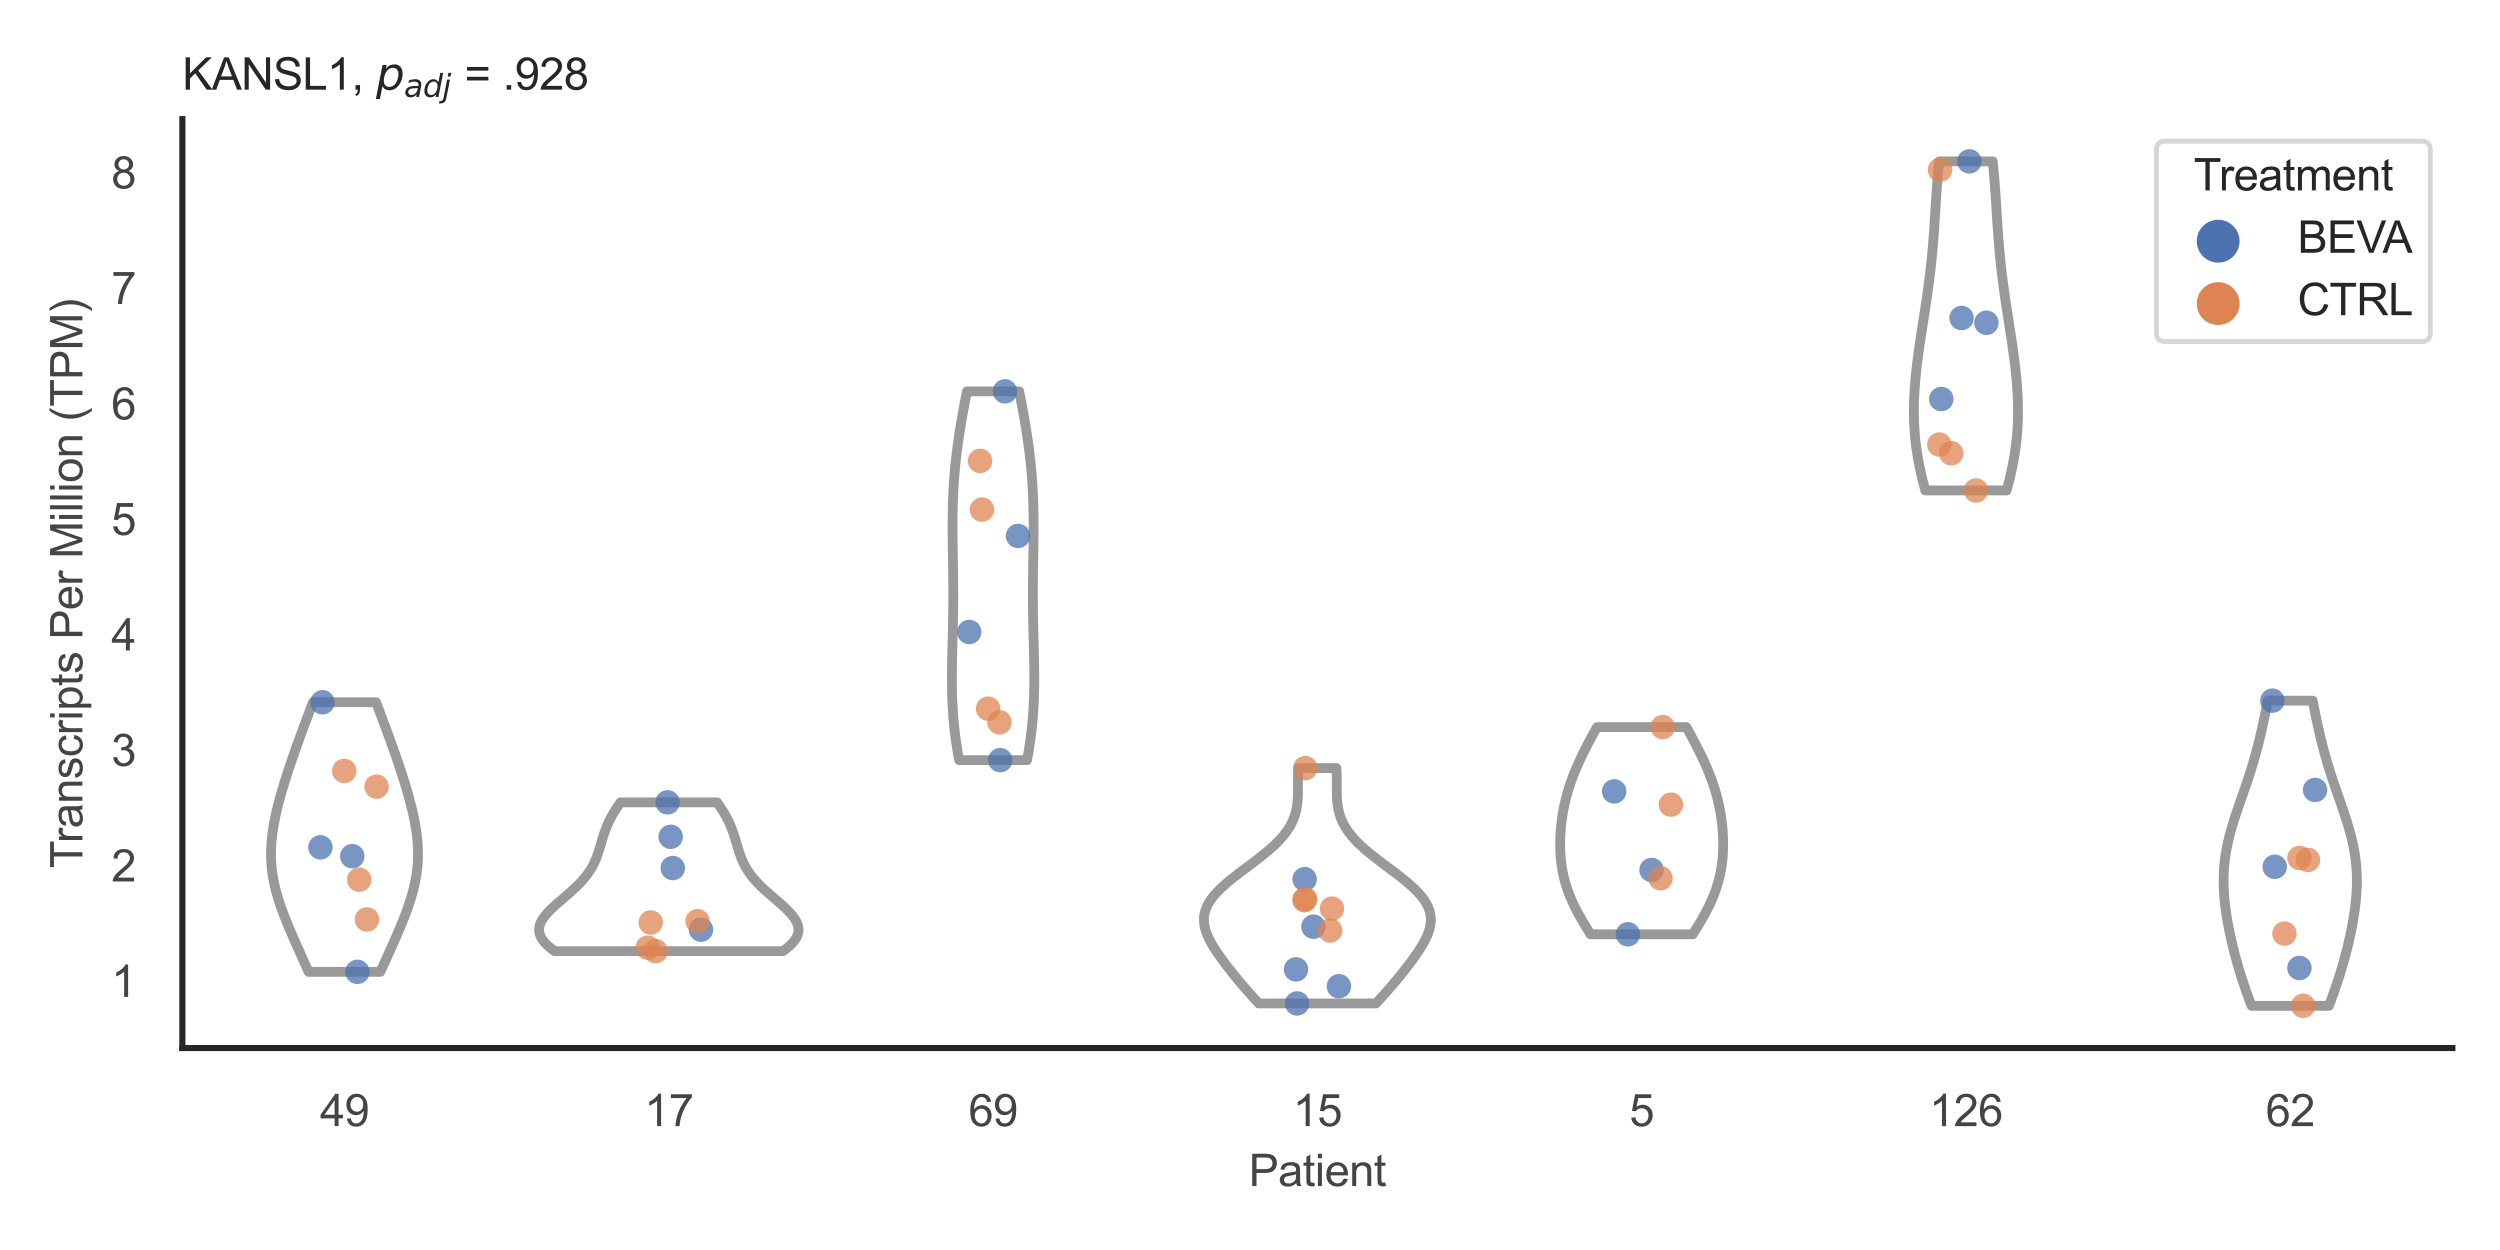 <?xml version="1.0" encoding="utf-8" standalone="no"?>
<!DOCTYPE svg PUBLIC "-//W3C//DTD SVG 1.1//EN"
  "http://www.w3.org/Graphics/SVG/1.1/DTD/svg11.dtd">
<svg xmlns:xlink="http://www.w3.org/1999/xlink" width="510.236pt" height="255.118pt" viewBox="0 0 510.236 255.118" xmlns="http://www.w3.org/2000/svg" version="1.1">
 <defs>
  <style type="text/css">*{stroke-linejoin: round; stroke-linecap: butt}</style>
 </defs>
 <g id="figure_1">
  <g id="patch_1">
   <path d="M 0 255.118 
L 510.236 255.118 
L 510.236 0 
L 0 0 
z
" style="fill: #ffffff"/>
  </g>
  <g id="axes_1">
   <g id="patch_2">
    <path d="M 37.22 213.898 
L 500.516 213.898 
L 500.516 24.32 
L 37.22 24.32 
z
" style="fill: #ffffff"/>
   </g>
   <g id="matplotlib.axis_1">
    <g id="xtick_1">
     <g id="text_1">
      <!-- 49 -->
      <g style="fill: #444444" transform="translate(65.308 229.84)scale(0.09 -0.09)">
       <defs>
        <path id="ArialMT-34" d="M 2069 0 
L 2069 1097 
L 81 1097 
L 81 1613 
L 2172 4581 
L 2631 4581 
L 2631 1613 
L 3250 1613 
L 3250 1097 
L 2631 1097 
L 2631 0 
L 2069 0 
z
M 2069 1613 
L 2069 3678 
L 634 1613 
L 2069 1613 
z
" transform="scale(0.016)"/>
        <path id="ArialMT-39" d="M 350 1059 
L 891 1109 
Q 959 728 1153 556 
Q 1347 384 1650 384 
Q 1909 384 2104 503 
Q 2300 622 2425 820 
Q 2550 1019 2634 1356 
Q 2719 1694 2719 2044 
Q 2719 2081 2716 2156 
Q 2547 1888 2255 1720 
Q 1963 1553 1622 1553 
Q 1053 1553 659 1965 
Q 266 2378 266 3053 
Q 266 3750 677 4175 
Q 1088 4600 1706 4600 
Q 2153 4600 2523 4359 
Q 2894 4119 3086 3673 
Q 3278 3228 3278 2384 
Q 3278 1506 3087 986 
Q 2897 466 2520 194 
Q 2144 -78 1638 -78 
Q 1100 -78 759 220 
Q 419 519 350 1059 
z
M 2653 3081 
Q 2653 3566 2395 3850 
Q 2138 4134 1775 4134 
Q 1400 4134 1122 3828 
Q 844 3522 844 3034 
Q 844 2597 1108 2323 
Q 1372 2050 1759 2050 
Q 2150 2050 2401 2323 
Q 2653 2597 2653 3081 
z
" transform="scale(0.016)"/>
       </defs>
       <use xlink:href="#ArialMT-34"/>
       <use xlink:href="#ArialMT-39" x="55.615"/>
      </g>
     </g>
    </g>
    <g id="xtick_2">
     <g id="text_2">
      <!-- 17 -->
      <g style="fill: #444444" transform="translate(131.493 229.84)scale(0.09 -0.09)">
       <defs>
        <path id="ArialMT-31" d="M 2384 0 
L 1822 0 
L 1822 3584 
Q 1619 3391 1289 3197 
Q 959 3003 697 2906 
L 697 3450 
Q 1169 3672 1522 3987 
Q 1875 4303 2022 4600 
L 2384 4600 
L 2384 0 
z
" transform="scale(0.016)"/>
        <path id="ArialMT-37" d="M 303 3981 
L 303 4522 
L 3269 4522 
L 3269 4084 
Q 2831 3619 2401 2847 
Q 1972 2075 1738 1259 
Q 1569 684 1522 0 
L 944 0 
Q 953 541 1156 1306 
Q 1359 2072 1739 2783 
Q 2119 3494 2547 3981 
L 303 3981 
z
" transform="scale(0.016)"/>
       </defs>
       <use xlink:href="#ArialMT-31"/>
       <use xlink:href="#ArialMT-37" x="55.615"/>
      </g>
     </g>
    </g>
    <g id="xtick_3">
     <g id="text_3">
      <!-- 69 -->
      <g style="fill: #444444" transform="translate(197.678 229.84)scale(0.09 -0.09)">
       <defs>
        <path id="ArialMT-36" d="M 3184 3459 
L 2625 3416 
Q 2550 3747 2413 3897 
Q 2184 4138 1850 4138 
Q 1581 4138 1378 3988 
Q 1113 3794 959 3422 
Q 806 3050 800 2363 
Q 1003 2672 1297 2822 
Q 1591 2972 1913 2972 
Q 2475 2972 2870 2558 
Q 3266 2144 3266 1488 
Q 3266 1056 3080 686 
Q 2894 316 2569 119 
Q 2244 -78 1831 -78 
Q 1128 -78 684 439 
Q 241 956 241 2144 
Q 241 3472 731 4075 
Q 1159 4600 1884 4600 
Q 2425 4600 2770 4297 
Q 3116 3994 3184 3459 
z
M 888 1484 
Q 888 1194 1011 928 
Q 1134 663 1356 523 
Q 1578 384 1822 384 
Q 2178 384 2434 671 
Q 2691 959 2691 1453 
Q 2691 1928 2437 2201 
Q 2184 2475 1800 2475 
Q 1419 2475 1153 2201 
Q 888 1928 888 1484 
z
" transform="scale(0.016)"/>
       </defs>
       <use xlink:href="#ArialMT-36"/>
       <use xlink:href="#ArialMT-39" x="55.615"/>
      </g>
     </g>
    </g>
    <g id="xtick_4">
     <g id="text_4">
      <!-- 15 -->
      <g style="fill: #444444" transform="translate(263.863 229.84)scale(0.09 -0.09)">
       <defs>
        <path id="ArialMT-35" d="M 266 1200 
L 856 1250 
Q 922 819 1161 601 
Q 1400 384 1738 384 
Q 2144 384 2425 690 
Q 2706 997 2706 1503 
Q 2706 1984 2436 2262 
Q 2166 2541 1728 2541 
Q 1456 2541 1237 2417 
Q 1019 2294 894 2097 
L 366 2166 
L 809 4519 
L 3088 4519 
L 3088 3981 
L 1259 3981 
L 1013 2750 
Q 1425 3038 1878 3038 
Q 2478 3038 2890 2622 
Q 3303 2206 3303 1553 
Q 3303 931 2941 478 
Q 2500 -78 1738 -78 
Q 1113 -78 717 272 
Q 322 622 266 1200 
z
" transform="scale(0.016)"/>
       </defs>
       <use xlink:href="#ArialMT-31"/>
       <use xlink:href="#ArialMT-35" x="55.615"/>
      </g>
     </g>
    </g>
    <g id="xtick_5">
     <g id="text_5">
      <!-- 5 -->
      <g style="fill: #444444" transform="translate(332.551 229.84)scale(0.09 -0.09)">
       <use xlink:href="#ArialMT-35"/>
      </g>
     </g>
    </g>
    <g id="xtick_6">
     <g id="text_6">
      <!-- 126 -->
      <g style="fill: #444444" transform="translate(393.731 229.84)scale(0.09 -0.09)">
       <defs>
        <path id="ArialMT-32" d="M 3222 541 
L 3222 0 
L 194 0 
Q 188 203 259 391 
Q 375 700 629 1000 
Q 884 1300 1366 1694 
Q 2113 2306 2375 2664 
Q 2638 3022 2638 3341 
Q 2638 3675 2398 3904 
Q 2159 4134 1775 4134 
Q 1369 4134 1125 3890 
Q 881 3647 878 3216 
L 300 3275 
Q 359 3922 746 4261 
Q 1134 4600 1788 4600 
Q 2447 4600 2831 4234 
Q 3216 3869 3216 3328 
Q 3216 3053 3103 2787 
Q 2991 2522 2730 2228 
Q 2469 1934 1863 1422 
Q 1356 997 1212 845 
Q 1069 694 975 541 
L 3222 541 
z
" transform="scale(0.016)"/>
       </defs>
       <use xlink:href="#ArialMT-31"/>
       <use xlink:href="#ArialMT-32" x="55.615"/>
       <use xlink:href="#ArialMT-36" x="111.23"/>
      </g>
     </g>
    </g>
    <g id="xtick_7">
     <g id="text_7">
      <!-- 62 -->
      <g style="fill: #444444" transform="translate(462.419 229.84)scale(0.09 -0.09)">
       <use xlink:href="#ArialMT-36"/>
       <use xlink:href="#ArialMT-32" x="55.615"/>
      </g>
     </g>
    </g>
    <g id="text_8">
     <!-- Patient -->
     <g style="fill: #444444" transform="translate(254.859 242.071)scale(0.09 -0.09)">
      <defs>
       <path id="ArialMT-50" d="M 494 0 
L 494 4581 
L 2222 4581 
Q 2678 4581 2919 4538 
Q 3256 4481 3484 4323 
Q 3713 4166 3852 3881 
Q 3991 3597 3991 3256 
Q 3991 2672 3619 2267 
Q 3247 1863 2275 1863 
L 1100 1863 
L 1100 0 
L 494 0 
z
M 1100 2403 
L 2284 2403 
Q 2872 2403 3119 2622 
Q 3366 2841 3366 3238 
Q 3366 3525 3220 3729 
Q 3075 3934 2838 4000 
Q 2684 4041 2272 4041 
L 1100 4041 
L 1100 2403 
z
" transform="scale(0.016)"/>
       <path id="ArialMT-61" d="M 2588 409 
Q 2275 144 1986 34 
Q 1697 -75 1366 -75 
Q 819 -75 525 192 
Q 231 459 231 875 
Q 231 1119 342 1320 
Q 453 1522 633 1644 
Q 813 1766 1038 1828 
Q 1203 1872 1538 1913 
Q 2219 1994 2541 2106 
Q 2544 2222 2544 2253 
Q 2544 2597 2384 2738 
Q 2169 2928 1744 2928 
Q 1347 2928 1158 2789 
Q 969 2650 878 2297 
L 328 2372 
Q 403 2725 575 2942 
Q 747 3159 1072 3276 
Q 1397 3394 1825 3394 
Q 2250 3394 2515 3294 
Q 2781 3194 2906 3042 
Q 3031 2891 3081 2659 
Q 3109 2516 3109 2141 
L 3109 1391 
Q 3109 606 3145 398 
Q 3181 191 3288 0 
L 2700 0 
Q 2613 175 2588 409 
z
M 2541 1666 
Q 2234 1541 1622 1453 
Q 1275 1403 1131 1340 
Q 988 1278 909 1158 
Q 831 1038 831 891 
Q 831 666 1001 516 
Q 1172 366 1500 366 
Q 1825 366 2078 508 
Q 2331 650 2450 897 
Q 2541 1088 2541 1459 
L 2541 1666 
z
" transform="scale(0.016)"/>
       <path id="ArialMT-74" d="M 1650 503 
L 1731 6 
Q 1494 -44 1306 -44 
Q 1000 -44 831 53 
Q 663 150 594 308 
Q 525 466 525 972 
L 525 2881 
L 113 2881 
L 113 3319 
L 525 3319 
L 525 4141 
L 1084 4478 
L 1084 3319 
L 1650 3319 
L 1650 2881 
L 1084 2881 
L 1084 941 
Q 1084 700 1114 631 
Q 1144 563 1211 522 
Q 1278 481 1403 481 
Q 1497 481 1650 503 
z
" transform="scale(0.016)"/>
       <path id="ArialMT-69" d="M 425 3934 
L 425 4581 
L 988 4581 
L 988 3934 
L 425 3934 
z
M 425 0 
L 425 3319 
L 988 3319 
L 988 0 
L 425 0 
z
" transform="scale(0.016)"/>
       <path id="ArialMT-65" d="M 2694 1069 
L 3275 997 
Q 3138 488 2766 206 
Q 2394 -75 1816 -75 
Q 1088 -75 661 373 
Q 234 822 234 1631 
Q 234 2469 665 2931 
Q 1097 3394 1784 3394 
Q 2450 3394 2872 2941 
Q 3294 2488 3294 1666 
Q 3294 1616 3291 1516 
L 816 1516 
Q 847 969 1125 678 
Q 1403 388 1819 388 
Q 2128 388 2347 550 
Q 2566 713 2694 1069 
z
M 847 1978 
L 2700 1978 
Q 2663 2397 2488 2606 
Q 2219 2931 1791 2931 
Q 1403 2931 1139 2672 
Q 875 2413 847 1978 
z
" transform="scale(0.016)"/>
       <path id="ArialMT-6e" d="M 422 0 
L 422 3319 
L 928 3319 
L 928 2847 
Q 1294 3394 1984 3394 
Q 2284 3394 2536 3286 
Q 2788 3178 2913 3003 
Q 3038 2828 3088 2588 
Q 3119 2431 3119 2041 
L 3119 0 
L 2556 0 
L 2556 2019 
Q 2556 2363 2490 2533 
Q 2425 2703 2258 2804 
Q 2091 2906 1866 2906 
Q 1506 2906 1245 2678 
Q 984 2450 984 1813 
L 984 0 
L 422 0 
z
" transform="scale(0.016)"/>
      </defs>
      <use xlink:href="#ArialMT-50"/>
      <use xlink:href="#ArialMT-61" x="66.699"/>
      <use xlink:href="#ArialMT-74" x="122.314"/>
      <use xlink:href="#ArialMT-69" x="150.098"/>
      <use xlink:href="#ArialMT-65" x="172.314"/>
      <use xlink:href="#ArialMT-6e" x="227.93"/>
      <use xlink:href="#ArialMT-74" x="283.545"/>
     </g>
    </g>
   </g>
   <g id="matplotlib.axis_2">
    <g id="ytick_1">
     <g id="text_9">
      <!-- 1 -->
      <g style="fill: #444444" transform="translate(22.715 203.469)scale(0.09 -0.09)">
       <use xlink:href="#ArialMT-31"/>
      </g>
     </g>
    </g>
    <g id="ytick_2">
     <g id="text_10">
      <!-- 2 -->
      <g style="fill: #444444" transform="translate(22.715 179.898)scale(0.09 -0.09)">
       <use xlink:href="#ArialMT-32"/>
      </g>
     </g>
    </g>
    <g id="ytick_3">
     <g id="text_11">
      <!-- 3 -->
      <g style="fill: #444444" transform="translate(22.715 156.327)scale(0.09 -0.09)">
       <defs>
        <path id="ArialMT-33" d="M 269 1209 
L 831 1284 
Q 928 806 1161 595 
Q 1394 384 1728 384 
Q 2125 384 2398 659 
Q 2672 934 2672 1341 
Q 2672 1728 2419 1979 
Q 2166 2231 1775 2231 
Q 1616 2231 1378 2169 
L 1441 2663 
Q 1497 2656 1531 2656 
Q 1891 2656 2178 2843 
Q 2466 3031 2466 3422 
Q 2466 3731 2256 3934 
Q 2047 4138 1716 4138 
Q 1388 4138 1169 3931 
Q 950 3725 888 3313 
L 325 3413 
Q 428 3978 793 4289 
Q 1159 4600 1703 4600 
Q 2078 4600 2393 4439 
Q 2709 4278 2876 4000 
Q 3044 3722 3044 3409 
Q 3044 3113 2884 2869 
Q 2725 2625 2413 2481 
Q 2819 2388 3044 2092 
Q 3269 1797 3269 1353 
Q 3269 753 2831 336 
Q 2394 -81 1725 -81 
Q 1122 -81 723 278 
Q 325 638 269 1209 
z
" transform="scale(0.016)"/>
       </defs>
       <use xlink:href="#ArialMT-33"/>
      </g>
     </g>
    </g>
    <g id="ytick_4">
     <g id="text_12">
      <!-- 4 -->
      <g style="fill: #444444" transform="translate(22.715 132.755)scale(0.09 -0.09)">
       <use xlink:href="#ArialMT-34"/>
      </g>
     </g>
    </g>
    <g id="ytick_5">
     <g id="text_13">
      <!-- 5 -->
      <g style="fill: #444444" transform="translate(22.715 109.184)scale(0.09 -0.09)">
       <use xlink:href="#ArialMT-35"/>
      </g>
     </g>
    </g>
    <g id="ytick_6">
     <g id="text_14">
      <!-- 6 -->
      <g style="fill: #444444" transform="translate(22.715 85.612)scale(0.09 -0.09)">
       <use xlink:href="#ArialMT-36"/>
      </g>
     </g>
    </g>
    <g id="ytick_7">
     <g id="text_15">
      <!-- 7 -->
      <g style="fill: #444444" transform="translate(22.715 62.041)scale(0.09 -0.09)">
       <use xlink:href="#ArialMT-37"/>
      </g>
     </g>
    </g>
    <g id="ytick_8">
     <g id="text_16">
      <!-- 8 -->
      <g style="fill: #444444" transform="translate(22.715 38.47)scale(0.09 -0.09)">
       <defs>
        <path id="ArialMT-38" d="M 1131 2484 
Q 781 2613 612 2850 
Q 444 3088 444 3419 
Q 444 3919 803 4259 
Q 1163 4600 1759 4600 
Q 2359 4600 2725 4251 
Q 3091 3903 3091 3403 
Q 3091 3084 2923 2848 
Q 2756 2613 2416 2484 
Q 2838 2347 3058 2040 
Q 3278 1734 3278 1309 
Q 3278 722 2862 322 
Q 2447 -78 1769 -78 
Q 1091 -78 675 323 
Q 259 725 259 1325 
Q 259 1772 486 2073 
Q 713 2375 1131 2484 
z
M 1019 3438 
Q 1019 3113 1228 2906 
Q 1438 2700 1772 2700 
Q 2097 2700 2305 2904 
Q 2513 3109 2513 3406 
Q 2513 3716 2298 3927 
Q 2084 4138 1766 4138 
Q 1444 4138 1231 3931 
Q 1019 3725 1019 3438 
z
M 838 1322 
Q 838 1081 952 856 
Q 1066 631 1291 507 
Q 1516 384 1775 384 
Q 2178 384 2440 643 
Q 2703 903 2703 1303 
Q 2703 1709 2433 1975 
Q 2163 2241 1756 2241 
Q 1359 2241 1098 1978 
Q 838 1716 838 1322 
z
" transform="scale(0.016)"/>
       </defs>
       <use xlink:href="#ArialMT-38"/>
      </g>
     </g>
    </g>
    <g id="text_17">
     <!-- Transcripts Per Million (TPM) -->
     <g style="fill: #444444" transform="translate(16.821 177.194)rotate(-90)scale(0.09 -0.09)">
      <defs>
       <path id="ArialMT-54" d="M 1659 0 
L 1659 4041 
L 150 4041 
L 150 4581 
L 3781 4581 
L 3781 4041 
L 2266 4041 
L 2266 0 
L 1659 0 
z
" transform="scale(0.016)"/>
       <path id="ArialMT-72" d="M 416 0 
L 416 3319 
L 922 3319 
L 922 2816 
Q 1116 3169 1280 3281 
Q 1444 3394 1641 3394 
Q 1925 3394 2219 3213 
L 2025 2691 
Q 1819 2813 1613 2813 
Q 1428 2813 1281 2702 
Q 1134 2591 1072 2394 
Q 978 2094 978 1738 
L 978 0 
L 416 0 
z
" transform="scale(0.016)"/>
       <path id="ArialMT-73" d="M 197 991 
L 753 1078 
Q 800 744 1014 566 
Q 1228 388 1613 388 
Q 2000 388 2187 545 
Q 2375 703 2375 916 
Q 2375 1106 2209 1216 
Q 2094 1291 1634 1406 
Q 1016 1563 777 1677 
Q 538 1791 414 1992 
Q 291 2194 291 2438 
Q 291 2659 392 2848 
Q 494 3038 669 3163 
Q 800 3259 1026 3326 
Q 1253 3394 1513 3394 
Q 1903 3394 2198 3281 
Q 2494 3169 2634 2976 
Q 2775 2784 2828 2463 
L 2278 2388 
Q 2241 2644 2061 2787 
Q 1881 2931 1553 2931 
Q 1166 2931 1000 2803 
Q 834 2675 834 2503 
Q 834 2394 903 2306 
Q 972 2216 1119 2156 
Q 1203 2125 1616 2013 
Q 2213 1853 2448 1751 
Q 2684 1650 2818 1456 
Q 2953 1263 2953 975 
Q 2953 694 2789 445 
Q 2625 197 2315 61 
Q 2006 -75 1616 -75 
Q 969 -75 630 194 
Q 291 463 197 991 
z
" transform="scale(0.016)"/>
       <path id="ArialMT-63" d="M 2588 1216 
L 3141 1144 
Q 3050 572 2676 248 
Q 2303 -75 1759 -75 
Q 1078 -75 664 370 
Q 250 816 250 1647 
Q 250 2184 428 2587 
Q 606 2991 970 3192 
Q 1334 3394 1763 3394 
Q 2303 3394 2647 3120 
Q 2991 2847 3088 2344 
L 2541 2259 
Q 2463 2594 2264 2762 
Q 2066 2931 1784 2931 
Q 1359 2931 1093 2626 
Q 828 2322 828 1663 
Q 828 994 1084 691 
Q 1341 388 1753 388 
Q 2084 388 2306 591 
Q 2528 794 2588 1216 
z
" transform="scale(0.016)"/>
       <path id="ArialMT-70" d="M 422 -1272 
L 422 3319 
L 934 3319 
L 934 2888 
Q 1116 3141 1344 3267 
Q 1572 3394 1897 3394 
Q 2322 3394 2647 3175 
Q 2972 2956 3137 2557 
Q 3303 2159 3303 1684 
Q 3303 1175 3120 767 
Q 2938 359 2589 142 
Q 2241 -75 1856 -75 
Q 1575 -75 1351 44 
Q 1128 163 984 344 
L 984 -1272 
L 422 -1272 
z
M 931 1641 
Q 931 1000 1190 694 
Q 1450 388 1819 388 
Q 2194 388 2461 705 
Q 2728 1022 2728 1688 
Q 2728 2322 2467 2637 
Q 2206 2953 1844 2953 
Q 1484 2953 1207 2617 
Q 931 2281 931 1641 
z
" transform="scale(0.016)"/>
       <path id="ArialMT-20" transform="scale(0.016)"/>
       <path id="ArialMT-4d" d="M 475 0 
L 475 4581 
L 1388 4581 
L 2472 1338 
Q 2622 884 2691 659 
Q 2769 909 2934 1394 
L 4031 4581 
L 4847 4581 
L 4847 0 
L 4263 0 
L 4263 3834 
L 2931 0 
L 2384 0 
L 1059 3900 
L 1059 0 
L 475 0 
z
" transform="scale(0.016)"/>
       <path id="ArialMT-6c" d="M 409 0 
L 409 4581 
L 972 4581 
L 972 0 
L 409 0 
z
" transform="scale(0.016)"/>
       <path id="ArialMT-6f" d="M 213 1659 
Q 213 2581 725 3025 
Q 1153 3394 1769 3394 
Q 2453 3394 2887 2945 
Q 3322 2497 3322 1706 
Q 3322 1066 3130 698 
Q 2938 331 2570 128 
Q 2203 -75 1769 -75 
Q 1072 -75 642 372 
Q 213 819 213 1659 
z
M 791 1659 
Q 791 1022 1069 705 
Q 1347 388 1769 388 
Q 2188 388 2466 706 
Q 2744 1025 2744 1678 
Q 2744 2294 2464 2611 
Q 2184 2928 1769 2928 
Q 1347 2928 1069 2612 
Q 791 2297 791 1659 
z
" transform="scale(0.016)"/>
       <path id="ArialMT-28" d="M 1497 -1347 
Q 1031 -759 709 28 
Q 388 816 388 1659 
Q 388 2403 628 3084 
Q 909 3875 1497 4659 
L 1900 4659 
Q 1522 4009 1400 3731 
Q 1209 3300 1100 2831 
Q 966 2247 966 1656 
Q 966 153 1900 -1347 
L 1497 -1347 
z
" transform="scale(0.016)"/>
       <path id="ArialMT-29" d="M 791 -1347 
L 388 -1347 
Q 1322 153 1322 1656 
Q 1322 2244 1188 2822 
Q 1081 3291 891 3722 
Q 769 4003 388 4659 
L 791 4659 
Q 1378 3875 1659 3084 
Q 1900 2403 1900 1659 
Q 1900 816 1576 28 
Q 1253 -759 791 -1347 
z
" transform="scale(0.016)"/>
      </defs>
      <use xlink:href="#ArialMT-54"/>
      <use xlink:href="#ArialMT-72" x="57.334"/>
      <use xlink:href="#ArialMT-61" x="90.635"/>
      <use xlink:href="#ArialMT-6e" x="146.25"/>
      <use xlink:href="#ArialMT-73" x="201.865"/>
      <use xlink:href="#ArialMT-63" x="251.865"/>
      <use xlink:href="#ArialMT-72" x="301.865"/>
      <use xlink:href="#ArialMT-69" x="335.166"/>
      <use xlink:href="#ArialMT-70" x="357.383"/>
      <use xlink:href="#ArialMT-74" x="412.998"/>
      <use xlink:href="#ArialMT-73" x="440.781"/>
      <use xlink:href="#ArialMT-20" x="490.781"/>
      <use xlink:href="#ArialMT-50" x="518.564"/>
      <use xlink:href="#ArialMT-65" x="585.264"/>
      <use xlink:href="#ArialMT-72" x="640.879"/>
      <use xlink:href="#ArialMT-20" x="674.18"/>
      <use xlink:href="#ArialMT-4d" x="701.963"/>
      <use xlink:href="#ArialMT-69" x="785.264"/>
      <use xlink:href="#ArialMT-6c" x="807.48"/>
      <use xlink:href="#ArialMT-6c" x="829.697"/>
      <use xlink:href="#ArialMT-69" x="851.914"/>
      <use xlink:href="#ArialMT-6f" x="874.131"/>
      <use xlink:href="#ArialMT-6e" x="929.746"/>
      <use xlink:href="#ArialMT-20" x="985.361"/>
      <use xlink:href="#ArialMT-28" x="1013.145"/>
      <use xlink:href="#ArialMT-54" x="1046.445"/>
      <use xlink:href="#ArialMT-50" x="1107.529"/>
      <use xlink:href="#ArialMT-4d" x="1174.229"/>
      <use xlink:href="#ArialMT-29" x="1257.529"/>
     </g>
    </g>
   </g>
   <g id="PolyCollection_1">
    <defs>
     <path id="ma9fb989f51" d="M 77.641 -56.773 
L 62.984 -56.773 
L 62.735 -57.328 
L 62.486 -57.884 
L 62.236 -58.44 
L 61.985 -58.995 
L 61.734 -59.551 
L 61.483 -60.107 
L 61.233 -60.663 
L 60.982 -61.218 
L 60.733 -61.774 
L 60.485 -62.33 
L 60.237 -62.886 
L 59.992 -63.441 
L 59.748 -63.997 
L 59.507 -64.553 
L 59.268 -65.108 
L 59.033 -65.664 
L 58.8 -66.22 
L 58.572 -66.776 
L 58.347 -67.331 
L 58.128 -67.887 
L 57.913 -68.443 
L 57.704 -68.999 
L 57.501 -69.554 
L 57.304 -70.11 
L 57.115 -70.666 
L 56.933 -71.221 
L 56.758 -71.777 
L 56.592 -72.333 
L 56.435 -72.889 
L 56.287 -73.444 
L 56.148 -74 
L 56.019 -74.556 
L 55.9 -75.112 
L 55.792 -75.667 
L 55.695 -76.223 
L 55.608 -76.779 
L 55.533 -77.334 
L 55.468 -77.89 
L 55.415 -78.446 
L 55.373 -79.002 
L 55.342 -79.557 
L 55.323 -80.113 
L 55.314 -80.669 
L 55.316 -81.225 
L 55.329 -81.78 
L 55.352 -82.336 
L 55.386 -82.892 
L 55.429 -83.447 
L 55.481 -84.003 
L 55.543 -84.559 
L 55.614 -85.115 
L 55.693 -85.67 
L 55.779 -86.226 
L 55.874 -86.782 
L 55.976 -87.338 
L 56.084 -87.893 
L 56.199 -88.449 
L 56.32 -89.005 
L 56.447 -89.561 
L 56.58 -90.116 
L 56.717 -90.672 
L 56.859 -91.228 
L 57.006 -91.783 
L 57.156 -92.339 
L 57.311 -92.895 
L 57.47 -93.451 
L 57.631 -94.006 
L 57.797 -94.562 
L 57.965 -95.118 
L 58.136 -95.674 
L 58.31 -96.229 
L 58.487 -96.785 
L 58.667 -97.341 
L 58.848 -97.896 
L 59.032 -98.452 
L 59.218 -99.008 
L 59.407 -99.564 
L 59.597 -100.119 
L 59.789 -100.675 
L 59.983 -101.231 
L 60.178 -101.787 
L 60.375 -102.342 
L 60.574 -102.898 
L 60.774 -103.454 
L 60.975 -104.009 
L 61.178 -104.565 
L 61.381 -105.121 
L 61.586 -105.677 
L 61.791 -106.232 
L 61.998 -106.788 
L 62.205 -107.344 
L 62.412 -107.9 
L 62.62 -108.455 
L 62.829 -109.011 
L 63.037 -109.567 
L 63.246 -110.122 
L 63.454 -110.678 
L 63.662 -111.234 
L 63.87 -111.79 
L 76.755 -111.79 
L 76.755 -111.79 
L 76.963 -111.234 
L 77.171 -110.678 
L 77.38 -110.122 
L 77.588 -109.567 
L 77.797 -109.011 
L 78.005 -108.455 
L 78.213 -107.9 
L 78.42 -107.344 
L 78.627 -106.788 
L 78.834 -106.232 
L 79.039 -105.677 
L 79.244 -105.121 
L 79.448 -104.565 
L 79.65 -104.009 
L 79.851 -103.454 
L 80.051 -102.898 
L 80.25 -102.342 
L 80.447 -101.787 
L 80.643 -101.231 
L 80.836 -100.675 
L 81.028 -100.119 
L 81.219 -99.564 
L 81.407 -99.008 
L 81.593 -98.452 
L 81.777 -97.896 
L 81.959 -97.341 
L 82.138 -96.785 
L 82.315 -96.229 
L 82.489 -95.674 
L 82.66 -95.118 
L 82.828 -94.562 
L 82.994 -94.006 
L 83.156 -93.451 
L 83.314 -92.895 
L 83.469 -92.339 
L 83.62 -91.783 
L 83.766 -91.228 
L 83.908 -90.672 
L 84.046 -90.116 
L 84.178 -89.561 
L 84.305 -89.005 
L 84.426 -88.449 
L 84.541 -87.893 
L 84.649 -87.338 
L 84.751 -86.782 
L 84.846 -86.226 
L 84.933 -85.67 
L 85.012 -85.115 
L 85.082 -84.559 
L 85.144 -84.003 
L 85.196 -83.447 
L 85.24 -82.892 
L 85.273 -82.336 
L 85.296 -81.78 
L 85.309 -81.225 
L 85.311 -80.669 
L 85.302 -80.113 
L 85.283 -79.557 
L 85.252 -79.002 
L 85.21 -78.446 
L 85.157 -77.89 
L 85.093 -77.334 
L 85.017 -76.779 
L 84.93 -76.223 
L 84.833 -75.667 
L 84.725 -75.112 
L 84.606 -74.556 
L 84.477 -74 
L 84.339 -73.444 
L 84.19 -72.889 
L 84.033 -72.333 
L 83.867 -71.777 
L 83.693 -71.221 
L 83.51 -70.666 
L 83.321 -70.11 
L 83.124 -69.554 
L 82.921 -68.999 
L 82.712 -68.443 
L 82.497 -67.887 
L 82.278 -67.331 
L 82.053 -66.776 
L 81.825 -66.22 
L 81.592 -65.664 
L 81.357 -65.108 
L 81.118 -64.553 
L 80.877 -63.997 
L 80.633 -63.441 
L 80.388 -62.886 
L 80.141 -62.33 
L 79.892 -61.774 
L 79.643 -61.218 
L 79.392 -60.663 
L 79.142 -60.107 
L 78.891 -59.551 
L 78.64 -58.995 
L 78.389 -58.44 
L 78.139 -57.884 
L 77.89 -57.328 
L 77.641 -56.773 
z
" style="stroke: #999999; stroke-width: 2"/>
    </defs>
    <g clip-path="url(#p7d3f47f64e)">
     <use xlink:href="#ma9fb989f51" x="0" y="255.118" style="fill: #ffffff; stroke: #999999; stroke-width: 2"/>
    </g>
   </g>
   <g id="PolyCollection_2">
    <defs>
     <path id="mdf0c660911" d="M 159.794 -60.997 
L 113.202 -60.997 
L 112.784 -61.304 
L 112.392 -61.61 
L 112.027 -61.917 
L 111.69 -62.224 
L 111.382 -62.531 
L 111.105 -62.837 
L 110.858 -63.144 
L 110.642 -63.451 
L 110.459 -63.758 
L 110.308 -64.064 
L 110.188 -64.371 
L 110.102 -64.678 
L 110.047 -64.985 
L 110.024 -65.291 
L 110.032 -65.598 
L 110.071 -65.905 
L 110.139 -66.212 
L 110.236 -66.518 
L 110.361 -66.825 
L 110.513 -67.132 
L 110.69 -67.439 
L 110.89 -67.745 
L 111.113 -68.052 
L 111.357 -68.359 
L 111.62 -68.666 
L 111.9 -68.972 
L 112.196 -69.279 
L 112.506 -69.586 
L 112.827 -69.893 
L 113.159 -70.199 
L 113.5 -70.506 
L 113.847 -70.813 
L 114.199 -71.12 
L 114.555 -71.426 
L 114.912 -71.733 
L 115.269 -72.04 
L 115.624 -72.347 
L 115.977 -72.653 
L 116.326 -72.96 
L 116.669 -73.267 
L 117.006 -73.574 
L 117.335 -73.88 
L 117.656 -74.187 
L 117.967 -74.494 
L 118.269 -74.801 
L 118.56 -75.107 
L 118.84 -75.414 
L 119.109 -75.721 
L 119.366 -76.028 
L 119.611 -76.334 
L 119.844 -76.641 
L 120.066 -76.948 
L 120.276 -77.255 
L 120.475 -77.561 
L 120.663 -77.868 
L 120.84 -78.175 
L 121.006 -78.482 
L 121.163 -78.788 
L 121.311 -79.095 
L 121.45 -79.402 
L 121.581 -79.709 
L 121.705 -80.015 
L 121.822 -80.322 
L 121.934 -80.629 
L 122.04 -80.936 
L 122.141 -81.242 
L 122.239 -81.549 
L 122.334 -81.856 
L 122.427 -82.163 
L 122.518 -82.469 
L 122.608 -82.776 
L 122.699 -83.083 
L 122.789 -83.39 
L 122.881 -83.696 
L 122.975 -84.003 
L 123.07 -84.31 
L 123.169 -84.617 
L 123.271 -84.923 
L 123.376 -85.23 
L 123.486 -85.537 
L 123.601 -85.844 
L 123.72 -86.151 
L 123.845 -86.457 
L 123.975 -86.764 
L 124.111 -87.071 
L 124.253 -87.378 
L 124.4 -87.684 
L 124.554 -87.991 
L 124.715 -88.298 
L 124.881 -88.605 
L 125.054 -88.911 
L 125.233 -89.218 
L 125.418 -89.525 
L 125.608 -89.832 
L 125.805 -90.138 
L 126.008 -90.445 
L 126.216 -90.752 
L 126.429 -91.059 
L 126.646 -91.365 
L 146.349 -91.365 
L 146.349 -91.365 
L 146.567 -91.059 
L 146.78 -90.752 
L 146.988 -90.445 
L 147.19 -90.138 
L 147.387 -89.832 
L 147.578 -89.525 
L 147.763 -89.218 
L 147.942 -88.911 
L 148.115 -88.605 
L 148.281 -88.298 
L 148.441 -87.991 
L 148.595 -87.684 
L 148.743 -87.378 
L 148.885 -87.071 
L 149.021 -86.764 
L 149.151 -86.457 
L 149.275 -86.151 
L 149.395 -85.844 
L 149.509 -85.537 
L 149.619 -85.23 
L 149.725 -84.923 
L 149.827 -84.617 
L 149.925 -84.31 
L 150.021 -84.003 
L 150.114 -83.696 
L 150.206 -83.39 
L 150.297 -83.083 
L 150.387 -82.776 
L 150.477 -82.469 
L 150.569 -82.163 
L 150.661 -81.856 
L 150.756 -81.549 
L 150.854 -81.242 
L 150.956 -80.936 
L 151.062 -80.629 
L 151.173 -80.322 
L 151.29 -80.015 
L 151.414 -79.709 
L 151.545 -79.402 
L 151.684 -79.095 
L 151.832 -78.788 
L 151.989 -78.482 
L 152.156 -78.175 
L 152.333 -77.868 
L 152.521 -77.561 
L 152.719 -77.255 
L 152.929 -76.948 
L 153.151 -76.641 
L 153.385 -76.334 
L 153.63 -76.028 
L 153.887 -75.721 
L 154.156 -75.414 
L 154.436 -75.107 
L 154.727 -74.801 
L 155.028 -74.494 
L 155.34 -74.187 
L 155.66 -73.88 
L 155.99 -73.574 
L 156.326 -73.267 
L 156.67 -72.96 
L 157.018 -72.653 
L 157.371 -72.347 
L 157.727 -72.04 
L 158.084 -71.733 
L 158.441 -71.426 
L 158.796 -71.12 
L 159.148 -70.813 
L 159.496 -70.506 
L 159.836 -70.199 
L 160.168 -69.893 
L 160.49 -69.586 
L 160.8 -69.279 
L 161.095 -68.972 
L 161.376 -68.666 
L 161.638 -68.359 
L 161.882 -68.052 
L 162.105 -67.745 
L 162.306 -67.439 
L 162.483 -67.132 
L 162.634 -66.825 
L 162.759 -66.518 
L 162.857 -66.212 
L 162.925 -65.905 
L 162.964 -65.598 
L 162.972 -65.291 
L 162.949 -64.985 
L 162.894 -64.678 
L 162.807 -64.371 
L 162.688 -64.064 
L 162.537 -63.758 
L 162.353 -63.451 
L 162.138 -63.144 
L 161.891 -62.837 
L 161.613 -62.531 
L 161.305 -62.224 
L 160.969 -61.917 
L 160.604 -61.61 
L 160.211 -61.304 
L 159.794 -60.997 
z
" style="stroke: #999999; stroke-width: 2"/>
    </defs>
    <g clip-path="url(#p7d3f47f64e)">
     <use xlink:href="#mdf0c660911" x="0" y="255.118" style="fill: #ffffff; stroke: #999999; stroke-width: 2"/>
    </g>
   </g>
   <g id="PolyCollection_3">
    <defs>
     <path id="m2338d77606" d="M 209.609 -99.979 
L 195.757 -99.979 
L 195.618 -100.739 
L 195.485 -101.499 
L 195.358 -102.259 
L 195.238 -103.02 
L 195.126 -103.78 
L 195.02 -104.54 
L 194.921 -105.3 
L 194.83 -106.061 
L 194.746 -106.821 
L 194.67 -107.581 
L 194.601 -108.341 
L 194.539 -109.101 
L 194.485 -109.862 
L 194.437 -110.622 
L 194.396 -111.382 
L 194.362 -112.142 
L 194.334 -112.902 
L 194.312 -113.663 
L 194.295 -114.423 
L 194.284 -115.183 
L 194.278 -115.943 
L 194.276 -116.703 
L 194.278 -117.464 
L 194.284 -118.224 
L 194.293 -118.984 
L 194.305 -119.744 
L 194.32 -120.505 
L 194.336 -121.265 
L 194.353 -122.025 
L 194.372 -122.785 
L 194.391 -123.545 
L 194.41 -124.306 
L 194.43 -125.066 
L 194.449 -125.826 
L 194.467 -126.586 
L 194.484 -127.346 
L 194.499 -128.107 
L 194.513 -128.867 
L 194.526 -129.627 
L 194.536 -130.387 
L 194.545 -131.148 
L 194.551 -131.908 
L 194.555 -132.668 
L 194.557 -133.428 
L 194.557 -134.188 
L 194.555 -134.949 
L 194.551 -135.709 
L 194.546 -136.469 
L 194.538 -137.229 
L 194.53 -137.989 
L 194.52 -138.75 
L 194.509 -139.51 
L 194.497 -140.27 
L 194.485 -141.03 
L 194.473 -141.791 
L 194.461 -142.551 
L 194.45 -143.311 
L 194.44 -144.071 
L 194.431 -144.831 
L 194.423 -145.592 
L 194.418 -146.352 
L 194.414 -147.112 
L 194.414 -147.872 
L 194.416 -148.632 
L 194.421 -149.393 
L 194.43 -150.153 
L 194.443 -150.913 
L 194.46 -151.673 
L 194.481 -152.434 
L 194.506 -153.194 
L 194.537 -153.954 
L 194.572 -154.714 
L 194.612 -155.474 
L 194.657 -156.235 
L 194.708 -156.995 
L 194.764 -157.755 
L 194.825 -158.515 
L 194.892 -159.275 
L 194.964 -160.036 
L 195.041 -160.796 
L 195.124 -161.556 
L 195.212 -162.316 
L 195.305 -163.076 
L 195.403 -163.837 
L 195.506 -164.597 
L 195.614 -165.357 
L 195.726 -166.117 
L 195.843 -166.878 
L 195.964 -167.638 
L 196.088 -168.398 
L 196.217 -169.158 
L 196.349 -169.918 
L 196.484 -170.679 
L 196.622 -171.439 
L 196.763 -172.199 
L 196.906 -172.959 
L 197.051 -173.719 
L 197.199 -174.48 
L 197.347 -175.24 
L 208.019 -175.24 
L 208.019 -175.24 
L 208.167 -174.48 
L 208.314 -173.719 
L 208.46 -172.959 
L 208.603 -172.199 
L 208.744 -171.439 
L 208.882 -170.679 
L 209.017 -169.918 
L 209.149 -169.158 
L 209.278 -168.398 
L 209.402 -167.638 
L 209.523 -166.878 
L 209.64 -166.117 
L 209.752 -165.357 
L 209.86 -164.597 
L 209.963 -163.837 
L 210.061 -163.076 
L 210.154 -162.316 
L 210.242 -161.556 
L 210.325 -160.796 
L 210.402 -160.036 
L 210.474 -159.275 
L 210.541 -158.515 
L 210.602 -157.755 
L 210.658 -156.995 
L 210.709 -156.235 
L 210.754 -155.474 
L 210.794 -154.714 
L 210.829 -153.954 
L 210.86 -153.194 
L 210.885 -152.434 
L 210.906 -151.673 
L 210.923 -150.913 
L 210.936 -150.153 
L 210.945 -149.393 
L 210.95 -148.632 
L 210.952 -147.872 
L 210.952 -147.112 
L 210.948 -146.352 
L 210.943 -145.592 
L 210.935 -144.831 
L 210.926 -144.071 
L 210.916 -143.311 
L 210.904 -142.551 
L 210.893 -141.791 
L 210.881 -141.03 
L 210.869 -140.27 
L 210.857 -139.51 
L 210.846 -138.75 
L 210.836 -137.989 
L 210.828 -137.229 
L 210.82 -136.469 
L 210.815 -135.709 
L 210.811 -134.949 
L 210.809 -134.188 
L 210.809 -133.428 
L 210.811 -132.668 
L 210.815 -131.908 
L 210.821 -131.148 
L 210.83 -130.387 
L 210.84 -129.627 
L 210.852 -128.867 
L 210.867 -128.107 
L 210.882 -127.346 
L 210.899 -126.586 
L 210.917 -125.826 
L 210.936 -125.066 
L 210.955 -124.306 
L 210.975 -123.545 
L 210.994 -122.785 
L 211.013 -122.025 
L 211.03 -121.265 
L 211.046 -120.505 
L 211.061 -119.744 
L 211.073 -118.984 
L 211.082 -118.224 
L 211.088 -117.464 
L 211.09 -116.703 
L 211.088 -115.943 
L 211.082 -115.183 
L 211.071 -114.423 
L 211.054 -113.663 
L 211.032 -112.902 
L 211.004 -112.142 
L 210.97 -111.382 
L 210.929 -110.622 
L 210.881 -109.862 
L 210.827 -109.101 
L 210.765 -108.341 
L 210.696 -107.581 
L 210.619 -106.821 
L 210.536 -106.061 
L 210.444 -105.3 
L 210.346 -104.54 
L 210.24 -103.78 
L 210.127 -103.02 
L 210.008 -102.259 
L 209.881 -101.499 
L 209.748 -100.739 
L 209.609 -99.979 
z
" style="stroke: #999999; stroke-width: 2"/>
    </defs>
    <g clip-path="url(#p7d3f47f64e)">
     <use xlink:href="#m2338d77606" x="0" y="255.118" style="fill: #ffffff; stroke: #999999; stroke-width: 2"/>
    </g>
   </g>
   <g id="PolyCollection_4">
    <defs>
     <path id="me6b6d10d76" d="M 280.824 -50.318 
L 256.912 -50.318 
L 256.466 -50.803 
L 256.023 -51.289 
L 255.584 -51.774 
L 255.149 -52.259 
L 254.719 -52.744 
L 254.294 -53.229 
L 253.874 -53.714 
L 253.459 -54.2 
L 253.049 -54.685 
L 252.645 -55.17 
L 252.245 -55.655 
L 251.851 -56.14 
L 251.461 -56.625 
L 251.077 -57.111 
L 250.698 -57.596 
L 250.325 -58.081 
L 249.957 -58.566 
L 249.596 -59.051 
L 249.242 -59.536 
L 248.896 -60.022 
L 248.559 -60.507 
L 248.233 -60.992 
L 247.918 -61.477 
L 247.615 -61.962 
L 247.328 -62.447 
L 247.057 -62.933 
L 246.805 -63.418 
L 246.574 -63.903 
L 246.365 -64.388 
L 246.181 -64.873 
L 246.025 -65.359 
L 245.898 -65.844 
L 245.802 -66.329 
L 245.74 -66.814 
L 245.712 -67.299 
L 245.722 -67.784 
L 245.771 -68.27 
L 245.858 -68.755 
L 245.987 -69.24 
L 246.156 -69.725 
L 246.367 -70.21 
L 246.619 -70.695 
L 246.912 -71.181 
L 247.245 -71.666 
L 247.617 -72.151 
L 248.027 -72.636 
L 248.473 -73.121 
L 248.952 -73.606 
L 249.463 -74.092 
L 250.002 -74.577 
L 250.566 -75.062 
L 251.153 -75.547 
L 251.76 -76.032 
L 252.381 -76.517 
L 253.015 -77.003 
L 253.657 -77.488 
L 254.304 -77.973 
L 254.953 -78.458 
L 255.598 -78.943 
L 256.238 -79.428 
L 256.869 -79.914 
L 257.487 -80.399 
L 258.09 -80.884 
L 258.675 -81.369 
L 259.239 -81.854 
L 259.78 -82.339 
L 260.297 -82.825 
L 260.787 -83.31 
L 261.249 -83.795 
L 261.683 -84.28 
L 262.086 -84.765 
L 262.46 -85.25 
L 262.803 -85.736 
L 263.115 -86.221 
L 263.398 -86.706 
L 263.652 -87.191 
L 263.877 -87.676 
L 264.075 -88.161 
L 264.246 -88.647 
L 264.393 -89.132 
L 264.517 -89.617 
L 264.62 -90.102 
L 264.703 -90.587 
L 264.769 -91.073 
L 264.82 -91.558 
L 264.857 -92.043 
L 264.883 -92.528 
L 264.899 -93.013 
L 264.908 -93.498 
L 264.912 -93.984 
L 264.912 -94.469 
L 264.911 -94.954 
L 264.909 -95.439 
L 264.909 -95.924 
L 264.912 -96.409 
L 264.919 -96.895 
L 264.932 -97.38 
L 264.95 -97.865 
L 264.976 -98.35 
L 272.76 -98.35 
L 272.76 -98.35 
L 272.786 -97.865 
L 272.805 -97.38 
L 272.817 -96.895 
L 272.824 -96.409 
L 272.827 -95.924 
L 272.827 -95.439 
L 272.826 -94.954 
L 272.824 -94.469 
L 272.824 -93.984 
L 272.828 -93.498 
L 272.837 -93.013 
L 272.854 -92.528 
L 272.879 -92.043 
L 272.916 -91.558 
L 272.967 -91.073 
L 273.033 -90.587 
L 273.116 -90.102 
L 273.219 -89.617 
L 273.343 -89.132 
L 273.49 -88.647 
L 273.662 -88.161 
L 273.859 -87.676 
L 274.084 -87.191 
L 274.338 -86.706 
L 274.621 -86.221 
L 274.934 -85.736 
L 275.277 -85.25 
L 275.65 -84.765 
L 276.054 -84.28 
L 276.487 -83.795 
L 276.949 -83.31 
L 277.439 -82.825 
L 277.956 -82.339 
L 278.497 -81.854 
L 279.061 -81.369 
L 279.646 -80.884 
L 280.249 -80.399 
L 280.867 -79.914 
L 281.498 -79.428 
L 282.138 -78.943 
L 282.784 -78.458 
L 283.432 -77.973 
L 284.079 -77.488 
L 284.721 -77.003 
L 285.355 -76.517 
L 285.977 -76.032 
L 286.583 -75.547 
L 287.17 -75.062 
L 287.735 -74.577 
L 288.274 -74.092 
L 288.784 -73.606 
L 289.264 -73.121 
L 289.709 -72.636 
L 290.119 -72.151 
L 290.491 -71.666 
L 290.824 -71.181 
L 291.117 -70.695 
L 291.37 -70.21 
L 291.58 -69.725 
L 291.75 -69.24 
L 291.878 -68.755 
L 291.966 -68.27 
L 292.014 -67.784 
L 292.024 -67.299 
L 291.997 -66.814 
L 291.934 -66.329 
L 291.839 -65.844 
L 291.711 -65.359 
L 291.555 -64.873 
L 291.371 -64.388 
L 291.162 -63.903 
L 290.931 -63.418 
L 290.679 -62.933 
L 290.408 -62.447 
L 290.121 -61.962 
L 289.819 -61.477 
L 289.503 -60.992 
L 289.177 -60.507 
L 288.84 -60.022 
L 288.494 -59.536 
L 288.14 -59.051 
L 287.779 -58.566 
L 287.412 -58.081 
L 287.038 -57.596 
L 286.659 -57.111 
L 286.275 -56.625 
L 285.886 -56.14 
L 285.491 -55.655 
L 285.091 -55.17 
L 284.687 -54.685 
L 284.277 -54.2 
L 283.862 -53.714 
L 283.442 -53.229 
L 283.017 -52.744 
L 282.587 -52.259 
L 282.152 -51.774 
L 281.713 -51.289 
L 281.271 -50.803 
L 280.824 -50.318 
z
" style="stroke: #999999; stroke-width: 2"/>
    </defs>
    <g clip-path="url(#p7d3f47f64e)">
     <use xlink:href="#me6b6d10d76" x="0" y="255.118" style="fill: #ffffff; stroke: #999999; stroke-width: 2"/>
    </g>
   </g>
   <g id="PolyCollection_5">
    <defs>
     <path id="m83d1dcd3db" d="M 345.473 -64.433 
L 324.634 -64.433 
L 324.362 -64.86 
L 324.094 -65.287 
L 323.828 -65.714 
L 323.566 -66.141 
L 323.308 -66.568 
L 323.054 -66.996 
L 322.804 -67.423 
L 322.56 -67.85 
L 322.321 -68.277 
L 322.087 -68.704 
L 321.86 -69.131 
L 321.639 -69.559 
L 321.424 -69.986 
L 321.217 -70.413 
L 321.016 -70.84 
L 320.822 -71.267 
L 320.636 -71.694 
L 320.457 -72.121 
L 320.286 -72.549 
L 320.123 -72.976 
L 319.968 -73.403 
L 319.82 -73.83 
L 319.681 -74.257 
L 319.549 -74.684 
L 319.425 -75.112 
L 319.309 -75.539 
L 319.201 -75.966 
L 319.101 -76.393 
L 319.008 -76.82 
L 318.923 -77.247 
L 318.845 -77.674 
L 318.774 -78.102 
L 318.71 -78.529 
L 318.653 -78.956 
L 318.603 -79.383 
L 318.559 -79.81 
L 318.522 -80.237 
L 318.49 -80.665 
L 318.465 -81.092 
L 318.446 -81.519 
L 318.432 -81.946 
L 318.424 -82.373 
L 318.421 -82.8 
L 318.423 -83.227 
L 318.431 -83.655 
L 318.444 -84.082 
L 318.461 -84.509 
L 318.484 -84.936 
L 318.511 -85.363 
L 318.543 -85.79 
L 318.58 -86.218 
L 318.621 -86.645 
L 318.668 -87.072 
L 318.719 -87.499 
L 318.775 -87.926 
L 318.835 -88.353 
L 318.901 -88.781 
L 318.971 -89.208 
L 319.047 -89.635 
L 319.127 -90.062 
L 319.212 -90.489 
L 319.303 -90.916 
L 319.399 -91.343 
L 319.5 -91.771 
L 319.606 -92.198 
L 319.717 -92.625 
L 319.834 -93.052 
L 319.956 -93.479 
L 320.083 -93.906 
L 320.216 -94.334 
L 320.354 -94.761 
L 320.497 -95.188 
L 320.646 -95.615 
L 320.799 -96.042 
L 320.958 -96.469 
L 321.121 -96.896 
L 321.29 -97.324 
L 321.463 -97.751 
L 321.642 -98.178 
L 321.824 -98.605 
L 322.011 -99.032 
L 322.202 -99.459 
L 322.398 -99.887 
L 322.597 -100.314 
L 322.8 -100.741 
L 323.007 -101.168 
L 323.217 -101.595 
L 323.43 -102.022 
L 323.647 -102.45 
L 323.866 -102.877 
L 324.088 -103.304 
L 324.312 -103.731 
L 324.538 -104.158 
L 324.767 -104.585 
L 324.997 -105.012 
L 325.229 -105.44 
L 325.462 -105.867 
L 325.696 -106.294 
L 325.932 -106.721 
L 344.175 -106.721 
L 344.175 -106.721 
L 344.41 -106.294 
L 344.645 -105.867 
L 344.878 -105.44 
L 345.11 -105.012 
L 345.34 -104.585 
L 345.568 -104.158 
L 345.795 -103.731 
L 346.019 -103.304 
L 346.241 -102.877 
L 346.46 -102.45 
L 346.676 -102.022 
L 346.89 -101.595 
L 347.1 -101.168 
L 347.306 -100.741 
L 347.509 -100.314 
L 347.709 -99.887 
L 347.904 -99.459 
L 348.095 -99.032 
L 348.282 -98.605 
L 348.465 -98.178 
L 348.643 -97.751 
L 348.816 -97.324 
L 348.985 -96.896 
L 349.149 -96.469 
L 349.307 -96.042 
L 349.461 -95.615 
L 349.609 -95.188 
L 349.753 -94.761 
L 349.891 -94.334 
L 350.023 -93.906 
L 350.151 -93.479 
L 350.273 -93.052 
L 350.389 -92.625 
L 350.501 -92.198 
L 350.607 -91.771 
L 350.708 -91.343 
L 350.804 -90.916 
L 350.894 -90.489 
L 350.98 -90.062 
L 351.06 -89.635 
L 351.135 -89.208 
L 351.206 -88.781 
L 351.271 -88.353 
L 351.332 -87.926 
L 351.388 -87.499 
L 351.439 -87.072 
L 351.485 -86.645 
L 351.527 -86.218 
L 351.564 -85.79 
L 351.596 -85.363 
L 351.623 -84.936 
L 351.645 -84.509 
L 351.663 -84.082 
L 351.676 -83.655 
L 351.683 -83.227 
L 351.686 -82.8 
L 351.683 -82.373 
L 351.675 -81.946 
L 351.661 -81.519 
L 351.641 -81.092 
L 351.616 -80.665 
L 351.585 -80.237 
L 351.548 -79.81 
L 351.504 -79.383 
L 351.454 -78.956 
L 351.397 -78.529 
L 351.333 -78.102 
L 351.262 -77.674 
L 351.184 -77.247 
L 351.099 -76.82 
L 351.006 -76.393 
L 350.905 -75.966 
L 350.797 -75.539 
L 350.681 -75.112 
L 350.557 -74.684 
L 350.426 -74.257 
L 350.286 -73.83 
L 350.139 -73.403 
L 349.983 -72.976 
L 349.82 -72.549 
L 349.649 -72.121 
L 349.471 -71.694 
L 349.284 -71.267 
L 349.091 -70.84 
L 348.89 -70.413 
L 348.682 -69.986 
L 348.468 -69.559 
L 348.246 -69.131 
L 348.019 -68.704 
L 347.786 -68.277 
L 347.547 -67.85 
L 347.302 -67.423 
L 347.053 -66.996 
L 346.799 -66.568 
L 346.541 -66.141 
L 346.279 -65.714 
L 346.013 -65.287 
L 345.744 -64.86 
L 345.473 -64.433 
z
" style="stroke: #999999; stroke-width: 2"/>
    </defs>
    <g clip-path="url(#p7d3f47f64e)">
     <use xlink:href="#m83d1dcd3db" x="0" y="255.118" style="fill: #ffffff; stroke: #999999; stroke-width: 2"/>
    </g>
   </g>
   <g id="PolyCollection_6">
    <defs>
     <path id="m9ef21ca5c2" d="M 409.54 -155.017 
L 392.937 -155.017 
L 392.755 -155.695 
L 392.578 -156.374 
L 392.407 -157.052 
L 392.242 -157.731 
L 392.084 -158.409 
L 391.933 -159.087 
L 391.79 -159.766 
L 391.654 -160.444 
L 391.526 -161.123 
L 391.406 -161.801 
L 391.295 -162.48 
L 391.191 -163.158 
L 391.096 -163.836 
L 391.01 -164.515 
L 390.932 -165.193 
L 390.863 -165.872 
L 390.802 -166.55 
L 390.75 -167.228 
L 390.707 -167.907 
L 390.672 -168.585 
L 390.645 -169.264 
L 390.626 -169.942 
L 390.615 -170.621 
L 390.612 -171.299 
L 390.617 -171.977 
L 390.629 -172.656 
L 390.648 -173.334 
L 390.674 -174.013 
L 390.707 -174.691 
L 390.746 -175.37 
L 390.791 -176.048 
L 390.842 -176.726 
L 390.899 -177.405 
L 390.961 -178.083 
L 391.027 -178.762 
L 391.099 -179.44 
L 391.175 -180.119 
L 391.255 -180.797 
L 391.339 -181.475 
L 391.426 -182.154 
L 391.517 -182.832 
L 391.61 -183.511 
L 391.706 -184.189 
L 391.804 -184.868 
L 391.904 -185.546 
L 392.006 -186.224 
L 392.109 -186.903 
L 392.213 -187.581 
L 392.318 -188.26 
L 392.424 -188.938 
L 392.53 -189.617 
L 392.635 -190.295 
L 392.74 -190.973 
L 392.845 -191.652 
L 392.949 -192.33 
L 393.052 -193.009 
L 393.153 -193.687 
L 393.253 -194.365 
L 393.35 -195.044 
L 393.446 -195.722 
L 393.54 -196.401 
L 393.631 -197.079 
L 393.72 -197.758 
L 393.806 -198.436 
L 393.89 -199.114 
L 393.97 -199.793 
L 394.048 -200.471 
L 394.123 -201.15 
L 394.195 -201.828 
L 394.264 -202.507 
L 394.33 -203.185 
L 394.393 -203.863 
L 394.453 -204.542 
L 394.511 -205.22 
L 394.566 -205.899 
L 394.619 -206.577 
L 394.67 -207.256 
L 394.718 -207.934 
L 394.765 -208.612 
L 394.811 -209.291 
L 394.855 -209.969 
L 394.899 -210.648 
L 394.942 -211.326 
L 394.984 -212.005 
L 395.026 -212.683 
L 395.069 -213.361 
L 395.112 -214.04 
L 395.157 -214.718 
L 395.202 -215.397 
L 395.249 -216.075 
L 395.297 -216.754 
L 395.348 -217.432 
L 395.401 -218.11 
L 395.457 -218.789 
L 395.515 -219.467 
L 395.577 -220.146 
L 395.641 -220.824 
L 395.709 -221.502 
L 395.781 -222.181 
L 406.696 -222.181 
L 406.696 -222.181 
L 406.768 -221.502 
L 406.835 -220.824 
L 406.9 -220.146 
L 406.961 -219.467 
L 407.02 -218.789 
L 407.076 -218.11 
L 407.129 -217.432 
L 407.179 -216.754 
L 407.228 -216.075 
L 407.275 -215.397 
L 407.32 -214.718 
L 407.365 -214.04 
L 407.408 -213.361 
L 407.451 -212.683 
L 407.493 -212.005 
L 407.535 -211.326 
L 407.578 -210.648 
L 407.622 -209.969 
L 407.666 -209.291 
L 407.712 -208.612 
L 407.759 -207.934 
L 407.807 -207.256 
L 407.858 -206.577 
L 407.911 -205.899 
L 407.966 -205.22 
L 408.024 -204.542 
L 408.084 -203.863 
L 408.147 -203.185 
L 408.213 -202.507 
L 408.282 -201.828 
L 408.354 -201.15 
L 408.429 -200.471 
L 408.506 -199.793 
L 408.587 -199.114 
L 408.671 -198.436 
L 408.757 -197.758 
L 408.846 -197.079 
L 408.937 -196.401 
L 409.031 -195.722 
L 409.126 -195.044 
L 409.224 -194.365 
L 409.324 -193.687 
L 409.425 -193.009 
L 409.528 -192.33 
L 409.632 -191.652 
L 409.736 -190.973 
L 409.842 -190.295 
L 409.947 -189.617 
L 410.053 -188.938 
L 410.159 -188.26 
L 410.264 -187.581 
L 410.368 -186.903 
L 410.471 -186.224 
L 410.573 -185.546 
L 410.673 -184.868 
L 410.771 -184.189 
L 410.867 -183.511 
L 410.96 -182.832 
L 411.051 -182.154 
L 411.138 -181.475 
L 411.222 -180.797 
L 411.302 -180.119 
L 411.378 -179.44 
L 411.45 -178.762 
L 411.516 -178.083 
L 411.578 -177.405 
L 411.635 -176.726 
L 411.686 -176.048 
L 411.731 -175.37 
L 411.77 -174.691 
L 411.803 -174.013 
L 411.829 -173.334 
L 411.848 -172.656 
L 411.86 -171.977 
L 411.865 -171.299 
L 411.862 -170.621 
L 411.851 -169.942 
L 411.832 -169.264 
L 411.805 -168.585 
L 411.77 -167.907 
L 411.726 -167.228 
L 411.674 -166.55 
L 411.614 -165.872 
L 411.545 -165.193 
L 411.467 -164.515 
L 411.381 -163.836 
L 411.286 -163.158 
L 411.182 -162.48 
L 411.071 -161.801 
L 410.951 -161.123 
L 410.823 -160.444 
L 410.687 -159.766 
L 410.544 -159.087 
L 410.393 -158.409 
L 410.235 -157.731 
L 410.07 -157.052 
L 409.899 -156.374 
L 409.722 -155.695 
L 409.54 -155.017 
z
" style="stroke: #999999; stroke-width: 2"/>
    </defs>
    <g clip-path="url(#p7d3f47f64e)">
     <use xlink:href="#m9ef21ca5c2" x="0" y="255.118" style="fill: #ffffff; stroke: #999999; stroke-width: 2"/>
    </g>
   </g>
   <g id="PolyCollection_7">
    <defs>
     <path id="m2df6e51c29" d="M 475.325 -49.837 
L 459.522 -49.837 
L 459.286 -50.466 
L 459.053 -51.095 
L 458.823 -51.724 
L 458.596 -52.354 
L 458.374 -52.983 
L 458.156 -53.612 
L 457.942 -54.241 
L 457.732 -54.87 
L 457.528 -55.499 
L 457.327 -56.128 
L 457.132 -56.757 
L 456.941 -57.386 
L 456.756 -58.016 
L 456.575 -58.645 
L 456.399 -59.274 
L 456.227 -59.903 
L 456.061 -60.532 
L 455.899 -61.161 
L 455.743 -61.79 
L 455.591 -62.419 
L 455.443 -63.048 
L 455.301 -63.677 
L 455.164 -64.307 
L 455.032 -64.936 
L 454.905 -65.565 
L 454.784 -66.194 
L 454.668 -66.823 
L 454.559 -67.452 
L 454.455 -68.081 
L 454.358 -68.71 
L 454.268 -69.339 
L 454.184 -69.968 
L 454.109 -70.598 
L 454.041 -71.227 
L 453.982 -71.856 
L 453.931 -72.485 
L 453.89 -73.114 
L 453.858 -73.743 
L 453.836 -74.372 
L 453.824 -75.001 
L 453.823 -75.63 
L 453.833 -76.26 
L 453.854 -76.889 
L 453.887 -77.518 
L 453.931 -78.147 
L 453.987 -78.776 
L 454.054 -79.405 
L 454.134 -80.034 
L 454.225 -80.663 
L 454.327 -81.292 
L 454.441 -81.921 
L 454.566 -82.551 
L 454.701 -83.18 
L 454.847 -83.809 
L 455.002 -84.438 
L 455.167 -85.067 
L 455.34 -85.696 
L 455.521 -86.325 
L 455.71 -86.954 
L 455.905 -87.583 
L 456.105 -88.212 
L 456.311 -88.842 
L 456.521 -89.471 
L 456.735 -90.1 
L 456.951 -90.729 
L 457.169 -91.358 
L 457.389 -91.987 
L 457.609 -92.616 
L 457.828 -93.245 
L 458.047 -93.874 
L 458.264 -94.504 
L 458.479 -95.133 
L 458.692 -95.762 
L 458.901 -96.391 
L 459.107 -97.02 
L 459.309 -97.649 
L 459.506 -98.278 
L 459.7 -98.907 
L 459.889 -99.536 
L 460.073 -100.165 
L 460.252 -100.795 
L 460.427 -101.424 
L 460.597 -102.053 
L 460.762 -102.682 
L 460.923 -103.311 
L 461.08 -103.94 
L 461.232 -104.569 
L 461.381 -105.198 
L 461.527 -105.827 
L 461.669 -106.456 
L 461.808 -107.086 
L 461.944 -107.715 
L 462.078 -108.344 
L 462.21 -108.973 
L 462.341 -109.602 
L 462.469 -110.231 
L 462.597 -110.86 
L 462.724 -111.489 
L 462.85 -112.118 
L 471.998 -112.118 
L 471.998 -112.118 
L 472.124 -111.489 
L 472.25 -110.86 
L 472.378 -110.231 
L 472.507 -109.602 
L 472.637 -108.973 
L 472.769 -108.344 
L 472.903 -107.715 
L 473.04 -107.086 
L 473.179 -106.456 
L 473.321 -105.827 
L 473.466 -105.198 
L 473.615 -104.569 
L 473.767 -103.94 
L 473.924 -103.311 
L 474.085 -102.682 
L 474.25 -102.053 
L 474.42 -101.424 
L 474.595 -100.795 
L 474.775 -100.165 
L 474.959 -99.536 
L 475.147 -98.907 
L 475.341 -98.278 
L 475.539 -97.649 
L 475.741 -97.02 
L 475.946 -96.391 
L 476.156 -95.762 
L 476.368 -95.133 
L 476.583 -94.504 
L 476.8 -93.874 
L 477.019 -93.245 
L 477.239 -92.616 
L 477.458 -91.987 
L 477.678 -91.358 
L 477.896 -90.729 
L 478.112 -90.1 
L 478.326 -89.471 
L 478.536 -88.842 
L 478.742 -88.212 
L 478.943 -87.583 
L 479.138 -86.954 
L 479.326 -86.325 
L 479.507 -85.696 
L 479.68 -85.067 
L 479.845 -84.438 
L 480 -83.809 
L 480.146 -83.18 
L 480.281 -82.551 
L 480.406 -81.921 
L 480.52 -81.292 
L 480.623 -80.663 
L 480.714 -80.034 
L 480.793 -79.405 
L 480.861 -78.776 
L 480.916 -78.147 
L 480.961 -77.518 
L 480.993 -76.889 
L 481.014 -76.26 
L 481.024 -75.63 
L 481.023 -75.001 
L 481.012 -74.372 
L 480.99 -73.743 
L 480.958 -73.114 
L 480.916 -72.485 
L 480.866 -71.856 
L 480.806 -71.227 
L 480.738 -70.598 
L 480.663 -69.968 
L 480.58 -69.339 
L 480.489 -68.71 
L 480.392 -68.081 
L 480.289 -67.452 
L 480.179 -66.823 
L 480.063 -66.194 
L 479.942 -65.565 
L 479.815 -64.936 
L 479.683 -64.307 
L 479.546 -63.677 
L 479.404 -63.048 
L 479.257 -62.419 
L 479.105 -61.79 
L 478.948 -61.161 
L 478.786 -60.532 
L 478.62 -59.903 
L 478.449 -59.274 
L 478.272 -58.645 
L 478.092 -58.016 
L 477.906 -57.386 
L 477.715 -56.757 
L 477.52 -56.128 
L 477.32 -55.499 
L 477.115 -54.87 
L 476.905 -54.241 
L 476.691 -53.612 
L 476.473 -52.983 
L 476.251 -52.354 
L 476.025 -51.724 
L 475.795 -51.095 
L 475.562 -50.466 
L 475.325 -49.837 
z
" style="stroke: #999999; stroke-width: 2"/>
    </defs>
    <g clip-path="url(#p7d3f47f64e)">
     <use xlink:href="#m2df6e51c29" x="0" y="255.118" style="fill: #ffffff; stroke: #999999; stroke-width: 2"/>
    </g>
   </g>
   <g id="PathCollection_1"/>
   <g id="PathCollection_2"/>
   <g id="patch_3">
    <path d="M 37.22 213.898 
L 37.22 24.32 
" style="fill: none; stroke: #262626; stroke-width: 1.25; stroke-linejoin: miter; stroke-linecap: square"/>
   </g>
   <g id="patch_4">
    <path d="M 37.22 213.898 
L 500.516 213.898 
" style="fill: none; stroke: #262626; stroke-width: 1.25; stroke-linejoin: miter; stroke-linecap: square"/>
   </g>
   <g id="PathCollection_3">
    <defs>
     <path id="C0_0_7e70fa6451" d="M 0 2.5 
C 0.663 2.5 1.299 2.237 1.768 1.768 
C 2.237 1.299 2.5 0.663 2.5 -0 
C 2.5 -0.663 2.237 -1.299 1.768 -1.768 
C 1.299 -2.237 0.663 -2.5 0 -2.5 
C -0.663 -2.5 -1.299 -2.237 -1.768 -1.768 
C -2.237 -1.299 -2.5 -0.663 -2.5 0 
C -2.5 0.663 -2.237 1.299 -1.768 1.768 
C -1.299 2.237 -0.663 2.5 0 2.5 
z
"/>
    </defs>
    <g clip-path="url(#p7d3f47f64e)">
     <use xlink:href="#C0_0_7e70fa6451" x="72.94" y="198.346" style="fill: #4c72b0; fill-opacity: 0.75"/>
    </g>
    <g clip-path="url(#p7d3f47f64e)">
     <use xlink:href="#C0_0_7e70fa6451" x="65.396" y="172.936" style="fill: #4c72b0; fill-opacity: 0.75"/>
    </g>
    <g clip-path="url(#p7d3f47f64e)">
     <use xlink:href="#C0_0_7e70fa6451" x="71.9" y="174.741" style="fill: #4c72b0; fill-opacity: 0.75"/>
    </g>
    <g clip-path="url(#p7d3f47f64e)">
     <use xlink:href="#C0_0_7e70fa6451" x="65.818" y="143.328" style="fill: #4c72b0; fill-opacity: 0.75"/>
    </g>
    <g clip-path="url(#p7d3f47f64e)">
     <use xlink:href="#C0_0_7e70fa6451" x="76.864" y="160.55" style="fill: #dd8452; fill-opacity: 0.75"/>
    </g>
    <g clip-path="url(#p7d3f47f64e)">
     <use xlink:href="#C0_0_7e70fa6451" x="74.892" y="187.65" style="fill: #dd8452; fill-opacity: 0.75"/>
    </g>
    <g clip-path="url(#p7d3f47f64e)">
     <use xlink:href="#C0_0_7e70fa6451" x="70.261" y="157.342" style="fill: #dd8452; fill-opacity: 0.75"/>
    </g>
    <g clip-path="url(#p7d3f47f64e)">
     <use xlink:href="#C0_0_7e70fa6451" x="73.316" y="179.534" style="fill: #dd8452; fill-opacity: 0.75"/>
    </g>
   </g>
   <g id="PathCollection_4">
    <defs>
     <path id="C1_0_f08220bcdc" d="M 0 2.5 
C 0.663 2.5 1.299 2.237 1.768 1.768 
C 2.237 1.299 2.5 0.663 2.5 -0 
C 2.5 -0.663 2.237 -1.299 1.768 -1.768 
C 1.299 -2.237 0.663 -2.5 0 -2.5 
C -0.663 -2.5 -1.299 -2.237 -1.768 -1.768 
C -2.237 -1.299 -2.5 -0.663 -2.5 0 
C -2.5 0.663 -2.237 1.299 -1.768 1.768 
C -1.299 2.237 -0.663 2.5 0 2.5 
z
"/>
    </defs>
    <g clip-path="url(#p7d3f47f64e)">
     <use xlink:href="#C1_0_f08220bcdc" x="136.25" y="163.753" style="fill: #4c72b0; fill-opacity: 0.75"/>
    </g>
    <g clip-path="url(#p7d3f47f64e)">
     <use xlink:href="#C1_0_f08220bcdc" x="136.885" y="170.786" style="fill: #4c72b0; fill-opacity: 0.75"/>
    </g>
    <g clip-path="url(#p7d3f47f64e)">
     <use xlink:href="#C1_0_f08220bcdc" x="137.313" y="177.166" style="fill: #4c72b0; fill-opacity: 0.75"/>
    </g>
    <g clip-path="url(#p7d3f47f64e)">
     <use xlink:href="#C1_0_f08220bcdc" x="143.067" y="189.739" style="fill: #4c72b0; fill-opacity: 0.75"/>
    </g>
    <g clip-path="url(#p7d3f47f64e)">
     <use xlink:href="#C1_0_f08220bcdc" x="132.183" y="193.415" style="fill: #dd8452; fill-opacity: 0.75"/>
    </g>
    <g clip-path="url(#p7d3f47f64e)">
     <use xlink:href="#C1_0_f08220bcdc" x="132.812" y="188.277" style="fill: #dd8452; fill-opacity: 0.75"/>
    </g>
    <g clip-path="url(#p7d3f47f64e)">
     <use xlink:href="#C1_0_f08220bcdc" x="133.813" y="194.121" style="fill: #dd8452; fill-opacity: 0.75"/>
    </g>
    <g clip-path="url(#p7d3f47f64e)">
     <use xlink:href="#C1_0_f08220bcdc" x="142.359" y="188.01" style="fill: #dd8452; fill-opacity: 0.75"/>
    </g>
   </g>
   <g id="PathCollection_5">
    <defs>
     <path id="C2_0_895bb01532" d="M 0 2.5 
C 0.663 2.5 1.299 2.237 1.768 1.768 
C 2.237 1.299 2.5 0.663 2.5 -0 
C 2.5 -0.663 2.237 -1.299 1.768 -1.768 
C 1.299 -2.237 0.663 -2.5 0 -2.5 
C -0.663 -2.5 -1.299 -2.237 -1.768 -1.768 
C -2.237 -1.299 -2.5 -0.663 -2.5 0 
C -2.5 0.663 -2.237 1.299 -1.768 1.768 
C -1.299 2.237 -0.663 2.5 0 2.5 
z
"/>
    </defs>
    <g clip-path="url(#p7d3f47f64e)">
     <use xlink:href="#C2_0_895bb01532" x="207.772" y="109.38" style="fill: #4c72b0; fill-opacity: 0.75"/>
    </g>
    <g clip-path="url(#p7d3f47f64e)">
     <use xlink:href="#C2_0_895bb01532" x="197.821" y="128.989" style="fill: #4c72b0; fill-opacity: 0.75"/>
    </g>
    <g clip-path="url(#p7d3f47f64e)">
     <use xlink:href="#C2_0_895bb01532" x="205.117" y="79.878" style="fill: #4c72b0; fill-opacity: 0.75"/>
    </g>
    <g clip-path="url(#p7d3f47f64e)">
     <use xlink:href="#C2_0_895bb01532" x="204.146" y="155.139" style="fill: #4c72b0; fill-opacity: 0.75"/>
    </g>
    <g clip-path="url(#p7d3f47f64e)">
     <use xlink:href="#C2_0_895bb01532" x="201.669" y="144.635" style="fill: #dd8452; fill-opacity: 0.75"/>
    </g>
    <g clip-path="url(#p7d3f47f64e)">
     <use xlink:href="#C2_0_895bb01532" x="203.987" y="147.418" style="fill: #dd8452; fill-opacity: 0.75"/>
    </g>
    <g clip-path="url(#p7d3f47f64e)">
     <use xlink:href="#C2_0_895bb01532" x="200.031" y="94.064" style="fill: #dd8452; fill-opacity: 0.75"/>
    </g>
    <g clip-path="url(#p7d3f47f64e)">
     <use xlink:href="#C2_0_895bb01532" x="200.411" y="103.999" style="fill: #dd8452; fill-opacity: 0.75"/>
    </g>
   </g>
   <g id="PathCollection_6">
    <defs>
     <path id="C3_0_bc5182f334" d="M 0 2.5 
C 0.663 2.5 1.299 2.237 1.768 1.768 
C 2.237 1.299 2.5 0.663 2.5 -0 
C 2.5 -0.663 2.237 -1.299 1.768 -1.768 
C 1.299 -2.237 0.663 -2.5 0 -2.5 
C -0.663 -2.5 -1.299 -2.237 -1.768 -1.768 
C -2.237 -1.299 -2.5 -0.663 -2.5 0 
C -2.5 0.663 -2.237 1.299 -1.768 1.768 
C -1.299 2.237 -0.663 2.5 0 2.5 
z
"/>
    </defs>
    <g clip-path="url(#p7d3f47f64e)">
     <use xlink:href="#C3_0_bc5182f334" x="264.728" y="204.8" style="fill: #4c72b0; fill-opacity: 0.75"/>
    </g>
    <g clip-path="url(#p7d3f47f64e)">
     <use xlink:href="#C3_0_bc5182f334" x="268.064" y="189.135" style="fill: #4c72b0; fill-opacity: 0.75"/>
    </g>
    <g clip-path="url(#p7d3f47f64e)">
     <use xlink:href="#C3_0_bc5182f334" x="273.263" y="201.284" style="fill: #4c72b0; fill-opacity: 0.75"/>
    </g>
    <g clip-path="url(#p7d3f47f64e)">
     <use xlink:href="#C3_0_bc5182f334" x="266.266" y="179.438" style="fill: #4c72b0; fill-opacity: 0.75"/>
    </g>
    <g clip-path="url(#p7d3f47f64e)">
     <use xlink:href="#C3_0_bc5182f334" x="264.509" y="197.843" style="fill: #4c72b0; fill-opacity: 0.75"/>
    </g>
    <g clip-path="url(#p7d3f47f64e)">
     <use xlink:href="#C3_0_bc5182f334" x="266.379" y="183.492" style="fill: #dd8452; fill-opacity: 0.75"/>
    </g>
    <g clip-path="url(#p7d3f47f64e)">
     <use xlink:href="#C3_0_bc5182f334" x="271.481" y="189.919" style="fill: #dd8452; fill-opacity: 0.75"/>
    </g>
    <g clip-path="url(#p7d3f47f64e)">
     <use xlink:href="#C3_0_bc5182f334" x="271.856" y="185.44" style="fill: #dd8452; fill-opacity: 0.75"/>
    </g>
    <g clip-path="url(#p7d3f47f64e)">
     <use xlink:href="#C3_0_bc5182f334" x="266.22" y="183.727" style="fill: #dd8452; fill-opacity: 0.75"/>
    </g>
    <g clip-path="url(#p7d3f47f64e)">
     <use xlink:href="#C3_0_bc5182f334" x="266.399" y="156.768" style="fill: #dd8452; fill-opacity: 0.75"/>
    </g>
   </g>
   <g id="PathCollection_7">
    <defs>
     <path id="C4_0_c8ef9f2ef5" d="M 0 2.5 
C 0.663 2.5 1.299 2.237 1.768 1.768 
C 2.237 1.299 2.5 0.663 2.5 -0 
C 2.5 -0.663 2.237 -1.299 1.768 -1.768 
C 1.299 -2.237 0.663 -2.5 0 -2.5 
C -0.663 -2.5 -1.299 -2.237 -1.768 -1.768 
C -2.237 -1.299 -2.5 -0.663 -2.5 0 
C -2.5 0.663 -2.237 1.299 -1.768 1.768 
C -1.299 2.237 -0.663 2.5 0 2.5 
z
"/>
    </defs>
    <g clip-path="url(#p7d3f47f64e)">
     <use xlink:href="#C4_0_c8ef9f2ef5" x="337.07" y="177.558" style="fill: #4c72b0; fill-opacity: 0.75"/>
    </g>
    <g clip-path="url(#p7d3f47f64e)">
     <use xlink:href="#C4_0_c8ef9f2ef5" x="329.442" y="161.518" style="fill: #4c72b0; fill-opacity: 0.75"/>
    </g>
    <g clip-path="url(#p7d3f47f64e)">
     <use xlink:href="#C4_0_c8ef9f2ef5" x="332.251" y="190.685" style="fill: #4c72b0; fill-opacity: 0.75"/>
    </g>
    <g clip-path="url(#p7d3f47f64e)">
     <use xlink:href="#C4_0_c8ef9f2ef5" x="338.9" y="179.245" style="fill: #dd8452; fill-opacity: 0.75"/>
    </g>
    <g clip-path="url(#p7d3f47f64e)">
     <use xlink:href="#C4_0_c8ef9f2ef5" x="341.026" y="164.221" style="fill: #dd8452; fill-opacity: 0.75"/>
    </g>
    <g clip-path="url(#p7d3f47f64e)">
     <use xlink:href="#C4_0_c8ef9f2ef5" x="339.346" y="148.397" style="fill: #dd8452; fill-opacity: 0.75"/>
    </g>
   </g>
   <g id="PathCollection_8">
    <defs>
     <path id="C5_0_24a99f6202" d="M 0 2.5 
C 0.663 2.5 1.299 2.237 1.768 1.768 
C 2.237 1.299 2.5 0.663 2.5 -0 
C 2.5 -0.663 2.237 -1.299 1.768 -1.768 
C 1.299 -2.237 0.663 -2.5 0 -2.5 
C -0.663 -2.5 -1.299 -2.237 -1.768 -1.768 
C -2.237 -1.299 -2.5 -0.663 -2.5 0 
C -2.5 0.663 -2.237 1.299 -1.768 1.768 
C -1.299 2.237 -0.663 2.5 0 2.5 
z
"/>
    </defs>
    <g clip-path="url(#p7d3f47f64e)">
     <use xlink:href="#C5_0_24a99f6202" x="400.344" y="64.902" style="fill: #4c72b0; fill-opacity: 0.75"/>
    </g>
    <g clip-path="url(#p7d3f47f64e)">
     <use xlink:href="#C5_0_24a99f6202" x="396.208" y="81.436" style="fill: #4c72b0; fill-opacity: 0.75"/>
    </g>
    <g clip-path="url(#p7d3f47f64e)">
     <use xlink:href="#C5_0_24a99f6202" x="401.937" y="32.937" style="fill: #4c72b0; fill-opacity: 0.75"/>
    </g>
    <g clip-path="url(#p7d3f47f64e)">
     <use xlink:href="#C5_0_24a99f6202" x="405.418" y="65.874" style="fill: #4c72b0; fill-opacity: 0.75"/>
    </g>
    <g clip-path="url(#p7d3f47f64e)">
     <use xlink:href="#C5_0_24a99f6202" x="395.945" y="34.657" style="fill: #dd8452; fill-opacity: 0.75"/>
    </g>
    <g clip-path="url(#p7d3f47f64e)">
     <use xlink:href="#C5_0_24a99f6202" x="403.281" y="100.101" style="fill: #dd8452; fill-opacity: 0.75"/>
    </g>
    <g clip-path="url(#p7d3f47f64e)">
     <use xlink:href="#C5_0_24a99f6202" x="395.811" y="90.726" style="fill: #dd8452; fill-opacity: 0.75"/>
    </g>
    <g clip-path="url(#p7d3f47f64e)">
     <use xlink:href="#C5_0_24a99f6202" x="398.242" y="92.508" style="fill: #dd8452; fill-opacity: 0.75"/>
    </g>
   </g>
   <g id="PathCollection_9">
    <defs>
     <path id="C6_0_ae29771fd5" d="M 0 2.5 
C 0.663 2.5 1.299 2.237 1.768 1.768 
C 2.237 1.299 2.5 0.663 2.5 -0 
C 2.5 -0.663 2.237 -1.299 1.768 -1.768 
C 1.299 -2.237 0.663 -2.5 0 -2.5 
C -0.663 -2.5 -1.299 -2.237 -1.768 -1.768 
C -2.237 -1.299 -2.5 -0.663 -2.5 0 
C -2.5 0.663 -2.237 1.299 -1.768 1.768 
C -1.299 2.237 -0.663 2.5 0 2.5 
z
"/>
    </defs>
    <g clip-path="url(#p7d3f47f64e)">
     <use xlink:href="#C6_0_ae29771fd5" x="472.497" y="161.224" style="fill: #4c72b0; fill-opacity: 0.75"/>
    </g>
    <g clip-path="url(#p7d3f47f64e)">
     <use xlink:href="#C6_0_ae29771fd5" x="463.779" y="143" style="fill: #4c72b0; fill-opacity: 0.75"/>
    </g>
    <g clip-path="url(#p7d3f47f64e)">
     <use xlink:href="#C6_0_ae29771fd5" x="464.262" y="176.905" style="fill: #4c72b0; fill-opacity: 0.75"/>
    </g>
    <g clip-path="url(#p7d3f47f64e)">
     <use xlink:href="#C6_0_ae29771fd5" x="469.302" y="197.559" style="fill: #4c72b0; fill-opacity: 0.75"/>
    </g>
    <g clip-path="url(#p7d3f47f64e)">
     <use xlink:href="#C6_0_ae29771fd5" x="469.31" y="175.115" style="fill: #dd8452; fill-opacity: 0.75"/>
    </g>
    <g clip-path="url(#p7d3f47f64e)">
     <use xlink:href="#C6_0_ae29771fd5" x="470.065" y="205.281" style="fill: #dd8452; fill-opacity: 0.75"/>
    </g>
    <g clip-path="url(#p7d3f47f64e)">
     <use xlink:href="#C6_0_ae29771fd5" x="471.056" y="175.508" style="fill: #dd8452; fill-opacity: 0.75"/>
    </g>
    <g clip-path="url(#p7d3f47f64e)">
     <use xlink:href="#C6_0_ae29771fd5" x="466.244" y="190.534" style="fill: #dd8452; fill-opacity: 0.75"/>
    </g>
   </g>
   <g id="text_18">
    <!-- KANSL1, $p_{adj}$ = .928 -->
    <g style="fill: #262626" transform="translate(37.22 18.32)scale(0.09 -0.09)">
     <defs>
      <path id="ArialMT-4b" d="M 469 0 
L 469 4581 
L 1075 4581 
L 1075 2309 
L 3350 4581 
L 4172 4581 
L 2250 2725 
L 4256 0 
L 3456 0 
L 1825 2319 
L 1075 1588 
L 1075 0 
L 469 0 
z
" transform="scale(0.016)"/>
      <path id="ArialMT-41" d="M -9 0 
L 1750 4581 
L 2403 4581 
L 4278 0 
L 3588 0 
L 3053 1388 
L 1138 1388 
L 634 0 
L -9 0 
z
M 1313 1881 
L 2866 1881 
L 2388 3150 
Q 2169 3728 2063 4100 
Q 1975 3659 1816 3225 
L 1313 1881 
z
" transform="scale(0.016)"/>
      <path id="ArialMT-4e" d="M 488 0 
L 488 4581 
L 1109 4581 
L 3516 984 
L 3516 4581 
L 4097 4581 
L 4097 0 
L 3475 0 
L 1069 3600 
L 1069 0 
L 488 0 
z
" transform="scale(0.016)"/>
      <path id="ArialMT-53" d="M 288 1472 
L 859 1522 
Q 900 1178 1048 958 
Q 1197 738 1509 602 
Q 1822 466 2213 466 
Q 2559 466 2825 569 
Q 3091 672 3220 851 
Q 3350 1031 3350 1244 
Q 3350 1459 3225 1620 
Q 3100 1781 2813 1891 
Q 2628 1963 1997 2114 
Q 1366 2266 1113 2400 
Q 784 2572 623 2826 
Q 463 3081 463 3397 
Q 463 3744 659 4045 
Q 856 4347 1234 4503 
Q 1613 4659 2075 4659 
Q 2584 4659 2973 4495 
Q 3363 4331 3572 4012 
Q 3781 3694 3797 3291 
L 3216 3247 
Q 3169 3681 2898 3903 
Q 2628 4125 2100 4125 
Q 1550 4125 1298 3923 
Q 1047 3722 1047 3438 
Q 1047 3191 1225 3031 
Q 1400 2872 2139 2705 
Q 2878 2538 3153 2413 
Q 3553 2228 3743 1945 
Q 3934 1663 3934 1294 
Q 3934 928 3725 604 
Q 3516 281 3123 101 
Q 2731 -78 2241 -78 
Q 1619 -78 1198 103 
Q 778 284 539 648 
Q 300 1013 288 1472 
z
" transform="scale(0.016)"/>
      <path id="ArialMT-4c" d="M 469 0 
L 469 4581 
L 1075 4581 
L 1075 541 
L 3331 541 
L 3331 0 
L 469 0 
z
" transform="scale(0.016)"/>
      <path id="ArialMT-2c" d="M 569 0 
L 569 641 
L 1209 641 
L 1209 0 
Q 1209 -353 1084 -570 
Q 959 -788 688 -906 
L 531 -666 
Q 709 -588 793 -436 
Q 878 -284 888 0 
L 569 0 
z
" transform="scale(0.016)"/>
      <path id="DejaVuSans-Oblique-70" d="M 3175 2156 
Q 3175 2616 2975 2859 
Q 2775 3103 2400 3103 
Q 2144 3103 1911 2972 
Q 1678 2841 1497 2591 
Q 1319 2344 1212 1994 
Q 1106 1644 1106 1300 
Q 1106 863 1306 627 
Q 1506 391 1875 391 
Q 2147 391 2380 519 
Q 2613 647 2778 891 
Q 2956 1147 3065 1494 
Q 3175 1841 3175 2156 
z
M 1394 2969 
Q 1625 3272 1939 3428 
Q 2253 3584 2638 3584 
Q 3175 3584 3472 3232 
Q 3769 2881 3769 2247 
Q 3769 1728 3584 1258 
Q 3400 788 3053 416 
Q 2822 169 2531 39 
Q 2241 -91 1919 -91 
Q 1547 -91 1294 64 
Q 1041 219 916 525 
L 556 -1331 
L -19 -1331 
L 922 3500 
L 1497 3500 
L 1394 2969 
z
" transform="scale(0.016)"/>
      <path id="DejaVuSans-Oblique-61" d="M 3438 1997 
L 3047 0 
L 2472 0 
L 2578 531 
Q 2325 219 2001 64 
Q 1678 -91 1281 -91 
Q 834 -91 548 182 
Q 263 456 263 884 
Q 263 1497 752 1853 
Q 1241 2209 2100 2209 
L 2900 2209 
L 2931 2363 
Q 2938 2388 2941 2417 
Q 2944 2447 2944 2509 
Q 2944 2788 2717 2942 
Q 2491 3097 2081 3097 
Q 1800 3097 1504 3025 
Q 1209 2953 897 2809 
L 997 3341 
Q 1322 3463 1633 3523 
Q 1944 3584 2234 3584 
Q 2853 3584 3176 3315 
Q 3500 3047 3500 2534 
Q 3500 2431 3484 2292 
Q 3469 2153 3438 1997 
z
M 2816 1759 
L 2241 1759 
Q 1534 1759 1195 1570 
Q 856 1381 856 984 
Q 856 709 1029 553 
Q 1203 397 1509 397 
Q 1978 397 2328 733 
Q 2678 1069 2791 1631 
L 2816 1759 
z
" transform="scale(0.016)"/>
      <path id="DejaVuSans-Oblique-64" d="M 2675 525 
Q 2444 222 2128 65 
Q 1813 -91 1428 -91 
Q 903 -91 598 267 
Q 294 625 294 1247 
Q 294 1766 478 2236 
Q 663 2706 1013 3078 
Q 1244 3325 1534 3454 
Q 1825 3584 2144 3584 
Q 2481 3584 2739 3421 
Q 2997 3259 3138 2956 
L 3513 4863 
L 4091 4863 
L 3144 0 
L 2566 0 
L 2675 525 
z
M 891 1350 
Q 891 897 1095 644 
Q 1300 391 1663 391 
Q 1931 391 2161 520 
Q 2391 650 2566 903 
Q 2750 1166 2856 1509 
Q 2963 1853 2963 2188 
Q 2963 2622 2758 2865 
Q 2553 3109 2194 3109 
Q 1922 3109 1687 2981 
Q 1453 2853 1288 2613 
Q 1106 2353 998 2009 
Q 891 1666 891 1350 
z
" transform="scale(0.016)"/>
      <path id="DejaVuSans-Oblique-6a" d="M 928 3500 
L 1503 3500 
L 813 -63 
L 809 -78 
Q 694 -675 544 -897 
Q 403 -1106 132 -1218 
Q -138 -1331 -506 -1331 
L -722 -1331 
L -628 -844 
L -481 -844 
Q -144 -844 -1 -703 
Q 141 -563 238 -63 
L 928 3500 
z
M 1197 4863 
L 1772 4863 
L 1631 4134 
L 1056 4134 
L 1197 4863 
z
" transform="scale(0.016)"/>
      <path id="ArialMT-3d" d="M 3381 2694 
L 356 2694 
L 356 3219 
L 3381 3219 
L 3381 2694 
z
M 3381 1303 
L 356 1303 
L 356 1828 
L 3381 1828 
L 3381 1303 
z
" transform="scale(0.016)"/>
      <path id="ArialMT-2e" d="M 581 0 
L 581 641 
L 1222 641 
L 1222 0 
L 581 0 
z
" transform="scale(0.016)"/>
     </defs>
     <use xlink:href="#ArialMT-4b" transform="translate(0 0.203)"/>
     <use xlink:href="#ArialMT-41" transform="translate(66.699 0.203)"/>
     <use xlink:href="#ArialMT-4e" transform="translate(133.398 0.203)"/>
     <use xlink:href="#ArialMT-53" transform="translate(205.615 0.203)"/>
     <use xlink:href="#ArialMT-4c" transform="translate(272.314 0.203)"/>
     <use xlink:href="#ArialMT-31" transform="translate(327.93 0.203)"/>
     <use xlink:href="#ArialMT-2c" transform="translate(383.545 0.203)"/>
     <use xlink:href="#ArialMT-20" transform="translate(411.328 0.203)"/>
     <use xlink:href="#DejaVuSans-Oblique-70" transform="translate(439.111 0.203)"/>
     <use xlink:href="#DejaVuSans-Oblique-61" transform="translate(502.588 -16.203)scale(0.7)"/>
     <use xlink:href="#DejaVuSans-Oblique-64" transform="translate(545.483 -16.203)scale(0.7)"/>
     <use xlink:href="#DejaVuSans-Oblique-6a" transform="translate(589.917 -16.203)scale(0.7)"/>
     <use xlink:href="#ArialMT-20" transform="translate(612.1 0.203)"/>
     <use xlink:href="#ArialMT-3d" transform="translate(639.883 0.203)"/>
     <use xlink:href="#ArialMT-20" transform="translate(698.281 0.203)"/>
     <use xlink:href="#ArialMT-2e" transform="translate(726.064 0.203)"/>
     <use xlink:href="#ArialMT-39" transform="translate(753.848 0.203)"/>
     <use xlink:href="#ArialMT-32" transform="translate(809.463 0.203)"/>
     <use xlink:href="#ArialMT-38" transform="translate(865.078 0.203)"/>
    </g>
   </g>
   <g id="legend_1">
    <g id="patch_5">
     <path d="M 441.915 69.712 
L 494.216 69.712 
Q 496.016 69.712 496.016 67.912 
L 496.016 30.62 
Q 496.016 28.82 494.216 28.82 
L 441.915 28.82 
Q 440.115 28.82 440.115 30.62 
L 440.115 67.912 
Q 440.115 69.712 441.915 69.712 
z
" style="fill: #ffffff; opacity: 0.8; stroke: #cccccc; stroke-linejoin: miter"/>
    </g>
    <g id="text_19">
     <!-- Treatment -->
     <g style="fill: #262626" transform="translate(447.729 38.862)scale(0.09 -0.09)">
      <defs>
       <path id="ArialMT-6d" d="M 422 0 
L 422 3319 
L 925 3319 
L 925 2853 
Q 1081 3097 1340 3245 
Q 1600 3394 1931 3394 
Q 2300 3394 2536 3241 
Q 2772 3088 2869 2813 
Q 3263 3394 3894 3394 
Q 4388 3394 4653 3120 
Q 4919 2847 4919 2278 
L 4919 0 
L 4359 0 
L 4359 2091 
Q 4359 2428 4304 2576 
Q 4250 2725 4106 2815 
Q 3963 2906 3769 2906 
Q 3419 2906 3187 2673 
Q 2956 2441 2956 1928 
L 2956 0 
L 2394 0 
L 2394 2156 
Q 2394 2531 2256 2718 
Q 2119 2906 1806 2906 
Q 1569 2906 1367 2781 
Q 1166 2656 1075 2415 
Q 984 2175 984 1722 
L 984 0 
L 422 0 
z
" transform="scale(0.016)"/>
      </defs>
      <use xlink:href="#ArialMT-54"/>
      <use xlink:href="#ArialMT-72" x="57.334"/>
      <use xlink:href="#ArialMT-65" x="90.635"/>
      <use xlink:href="#ArialMT-61" x="146.25"/>
      <use xlink:href="#ArialMT-74" x="201.865"/>
      <use xlink:href="#ArialMT-6d" x="229.648"/>
      <use xlink:href="#ArialMT-65" x="312.949"/>
      <use xlink:href="#ArialMT-6e" x="368.564"/>
      <use xlink:href="#ArialMT-74" x="424.18"/>
     </g>
    </g>
    <g id="PathCollection_10">
     <defs>
      <path id="m138a8a0adb" d="M 0 3.873 
C 1.027 3.873 2.012 3.465 2.739 2.739 
C 3.465 2.012 3.873 1.027 3.873 0 
C 3.873 -1.027 3.465 -2.012 2.739 -2.739 
C 2.012 -3.465 1.027 -3.873 0 -3.873 
C -1.027 -3.873 -2.012 -3.465 -2.739 -2.739 
C -3.465 -2.012 -3.873 -1.027 -3.873 0 
C -3.873 1.027 -3.465 2.012 -2.739 2.739 
C -2.012 3.465 -1.027 3.873 0 3.873 
z
" style="stroke: #4c72b0"/>
     </defs>
     <g>
      <use xlink:href="#m138a8a0adb" x="452.715" y="49.23" style="fill: #4c72b0; stroke: #4c72b0"/>
     </g>
    </g>
    <g id="text_20">
     <!-- BEVA -->
     <g style="fill: #262626" transform="translate(468.915 51.593)scale(0.09 -0.09)">
      <defs>
       <path id="ArialMT-42" d="M 469 0 
L 469 4581 
L 2188 4581 
Q 2713 4581 3030 4442 
Q 3347 4303 3526 4014 
Q 3706 3725 3706 3409 
Q 3706 3116 3547 2856 
Q 3388 2597 3066 2438 
Q 3481 2316 3704 2022 
Q 3928 1728 3928 1328 
Q 3928 1006 3792 729 
Q 3656 453 3456 303 
Q 3256 153 2954 76 
Q 2653 0 2216 0 
L 469 0 
z
M 1075 2656 
L 2066 2656 
Q 2469 2656 2644 2709 
Q 2875 2778 2992 2937 
Q 3109 3097 3109 3338 
Q 3109 3566 3000 3739 
Q 2891 3913 2687 3977 
Q 2484 4041 1991 4041 
L 1075 4041 
L 1075 2656 
z
M 1075 541 
L 2216 541 
Q 2509 541 2628 563 
Q 2838 600 2978 687 
Q 3119 775 3209 942 
Q 3300 1109 3300 1328 
Q 3300 1584 3169 1773 
Q 3038 1963 2805 2039 
Q 2572 2116 2134 2116 
L 1075 2116 
L 1075 541 
z
" transform="scale(0.016)"/>
       <path id="ArialMT-45" d="M 506 0 
L 506 4581 
L 3819 4581 
L 3819 4041 
L 1113 4041 
L 1113 2638 
L 3647 2638 
L 3647 2100 
L 1113 2100 
L 1113 541 
L 3925 541 
L 3925 0 
L 506 0 
z
" transform="scale(0.016)"/>
       <path id="ArialMT-56" d="M 1803 0 
L 28 4581 
L 684 4581 
L 1875 1253 
Q 2019 853 2116 503 
Q 2222 878 2363 1253 
L 3600 4581 
L 4219 4581 
L 2425 0 
L 1803 0 
z
" transform="scale(0.016)"/>
      </defs>
      <use xlink:href="#ArialMT-42"/>
      <use xlink:href="#ArialMT-45" x="66.699"/>
      <use xlink:href="#ArialMT-56" x="133.398"/>
      <use xlink:href="#ArialMT-41" x="192.723"/>
     </g>
    </g>
    <g id="PathCollection_11">
     <defs>
      <path id="m5fcd996cfb" d="M 0 3.873 
C 1.027 3.873 2.012 3.465 2.739 2.739 
C 3.465 2.012 3.873 1.027 3.873 0 
C 3.873 -1.027 3.465 -2.012 2.739 -2.739 
C 2.012 -3.465 1.027 -3.873 0 -3.873 
C -1.027 -3.873 -2.012 -3.465 -2.739 -2.739 
C -3.465 -2.012 -3.873 -1.027 -3.873 0 
C -3.873 1.027 -3.465 2.012 -2.739 2.739 
C -2.012 3.465 -1.027 3.873 0 3.873 
z
" style="stroke: #dd8452"/>
     </defs>
     <g>
      <use xlink:href="#m5fcd996cfb" x="452.715" y="61.961" style="fill: #dd8452; stroke: #dd8452"/>
     </g>
    </g>
    <g id="text_21">
     <!-- CTRL -->
     <g style="fill: #262626" transform="translate(468.915 64.324)scale(0.09 -0.09)">
      <defs>
       <path id="ArialMT-43" d="M 3763 1606 
L 4369 1453 
Q 4178 706 3683 314 
Q 3188 -78 2472 -78 
Q 1731 -78 1267 223 
Q 803 525 561 1097 
Q 319 1669 319 2325 
Q 319 3041 592 3573 
Q 866 4106 1370 4382 
Q 1875 4659 2481 4659 
Q 3169 4659 3637 4309 
Q 4106 3959 4291 3325 
L 3694 3184 
Q 3534 3684 3231 3912 
Q 2928 4141 2469 4141 
Q 1941 4141 1586 3887 
Q 1231 3634 1087 3207 
Q 944 2781 944 2328 
Q 944 1744 1114 1308 
Q 1284 872 1643 656 
Q 2003 441 2422 441 
Q 2931 441 3284 734 
Q 3638 1028 3763 1606 
z
" transform="scale(0.016)"/>
       <path id="ArialMT-52" d="M 503 0 
L 503 4581 
L 2534 4581 
Q 3147 4581 3465 4457 
Q 3784 4334 3975 4021 
Q 4166 3709 4166 3331 
Q 4166 2844 3850 2509 
Q 3534 2175 2875 2084 
Q 3116 1969 3241 1856 
Q 3506 1613 3744 1247 
L 4541 0 
L 3778 0 
L 3172 953 
Q 2906 1366 2734 1584 
Q 2563 1803 2427 1890 
Q 2291 1978 2150 2013 
Q 2047 2034 1813 2034 
L 1109 2034 
L 1109 0 
L 503 0 
z
M 1109 2559 
L 2413 2559 
Q 2828 2559 3062 2645 
Q 3297 2731 3419 2920 
Q 3541 3109 3541 3331 
Q 3541 3656 3305 3865 
Q 3069 4075 2559 4075 
L 1109 4075 
L 1109 2559 
z
" transform="scale(0.016)"/>
      </defs>
      <use xlink:href="#ArialMT-43"/>
      <use xlink:href="#ArialMT-54" x="72.217"/>
      <use xlink:href="#ArialMT-52" x="133.301"/>
      <use xlink:href="#ArialMT-4c" x="205.518"/>
     </g>
    </g>
   </g>
  </g>
 </g>
 <defs>
  <clipPath id="p7d3f47f64e">
   <rect x="37.22" y="24.32" width="463.296" height="189.578"/>
  </clipPath>
 </defs>
</svg>
